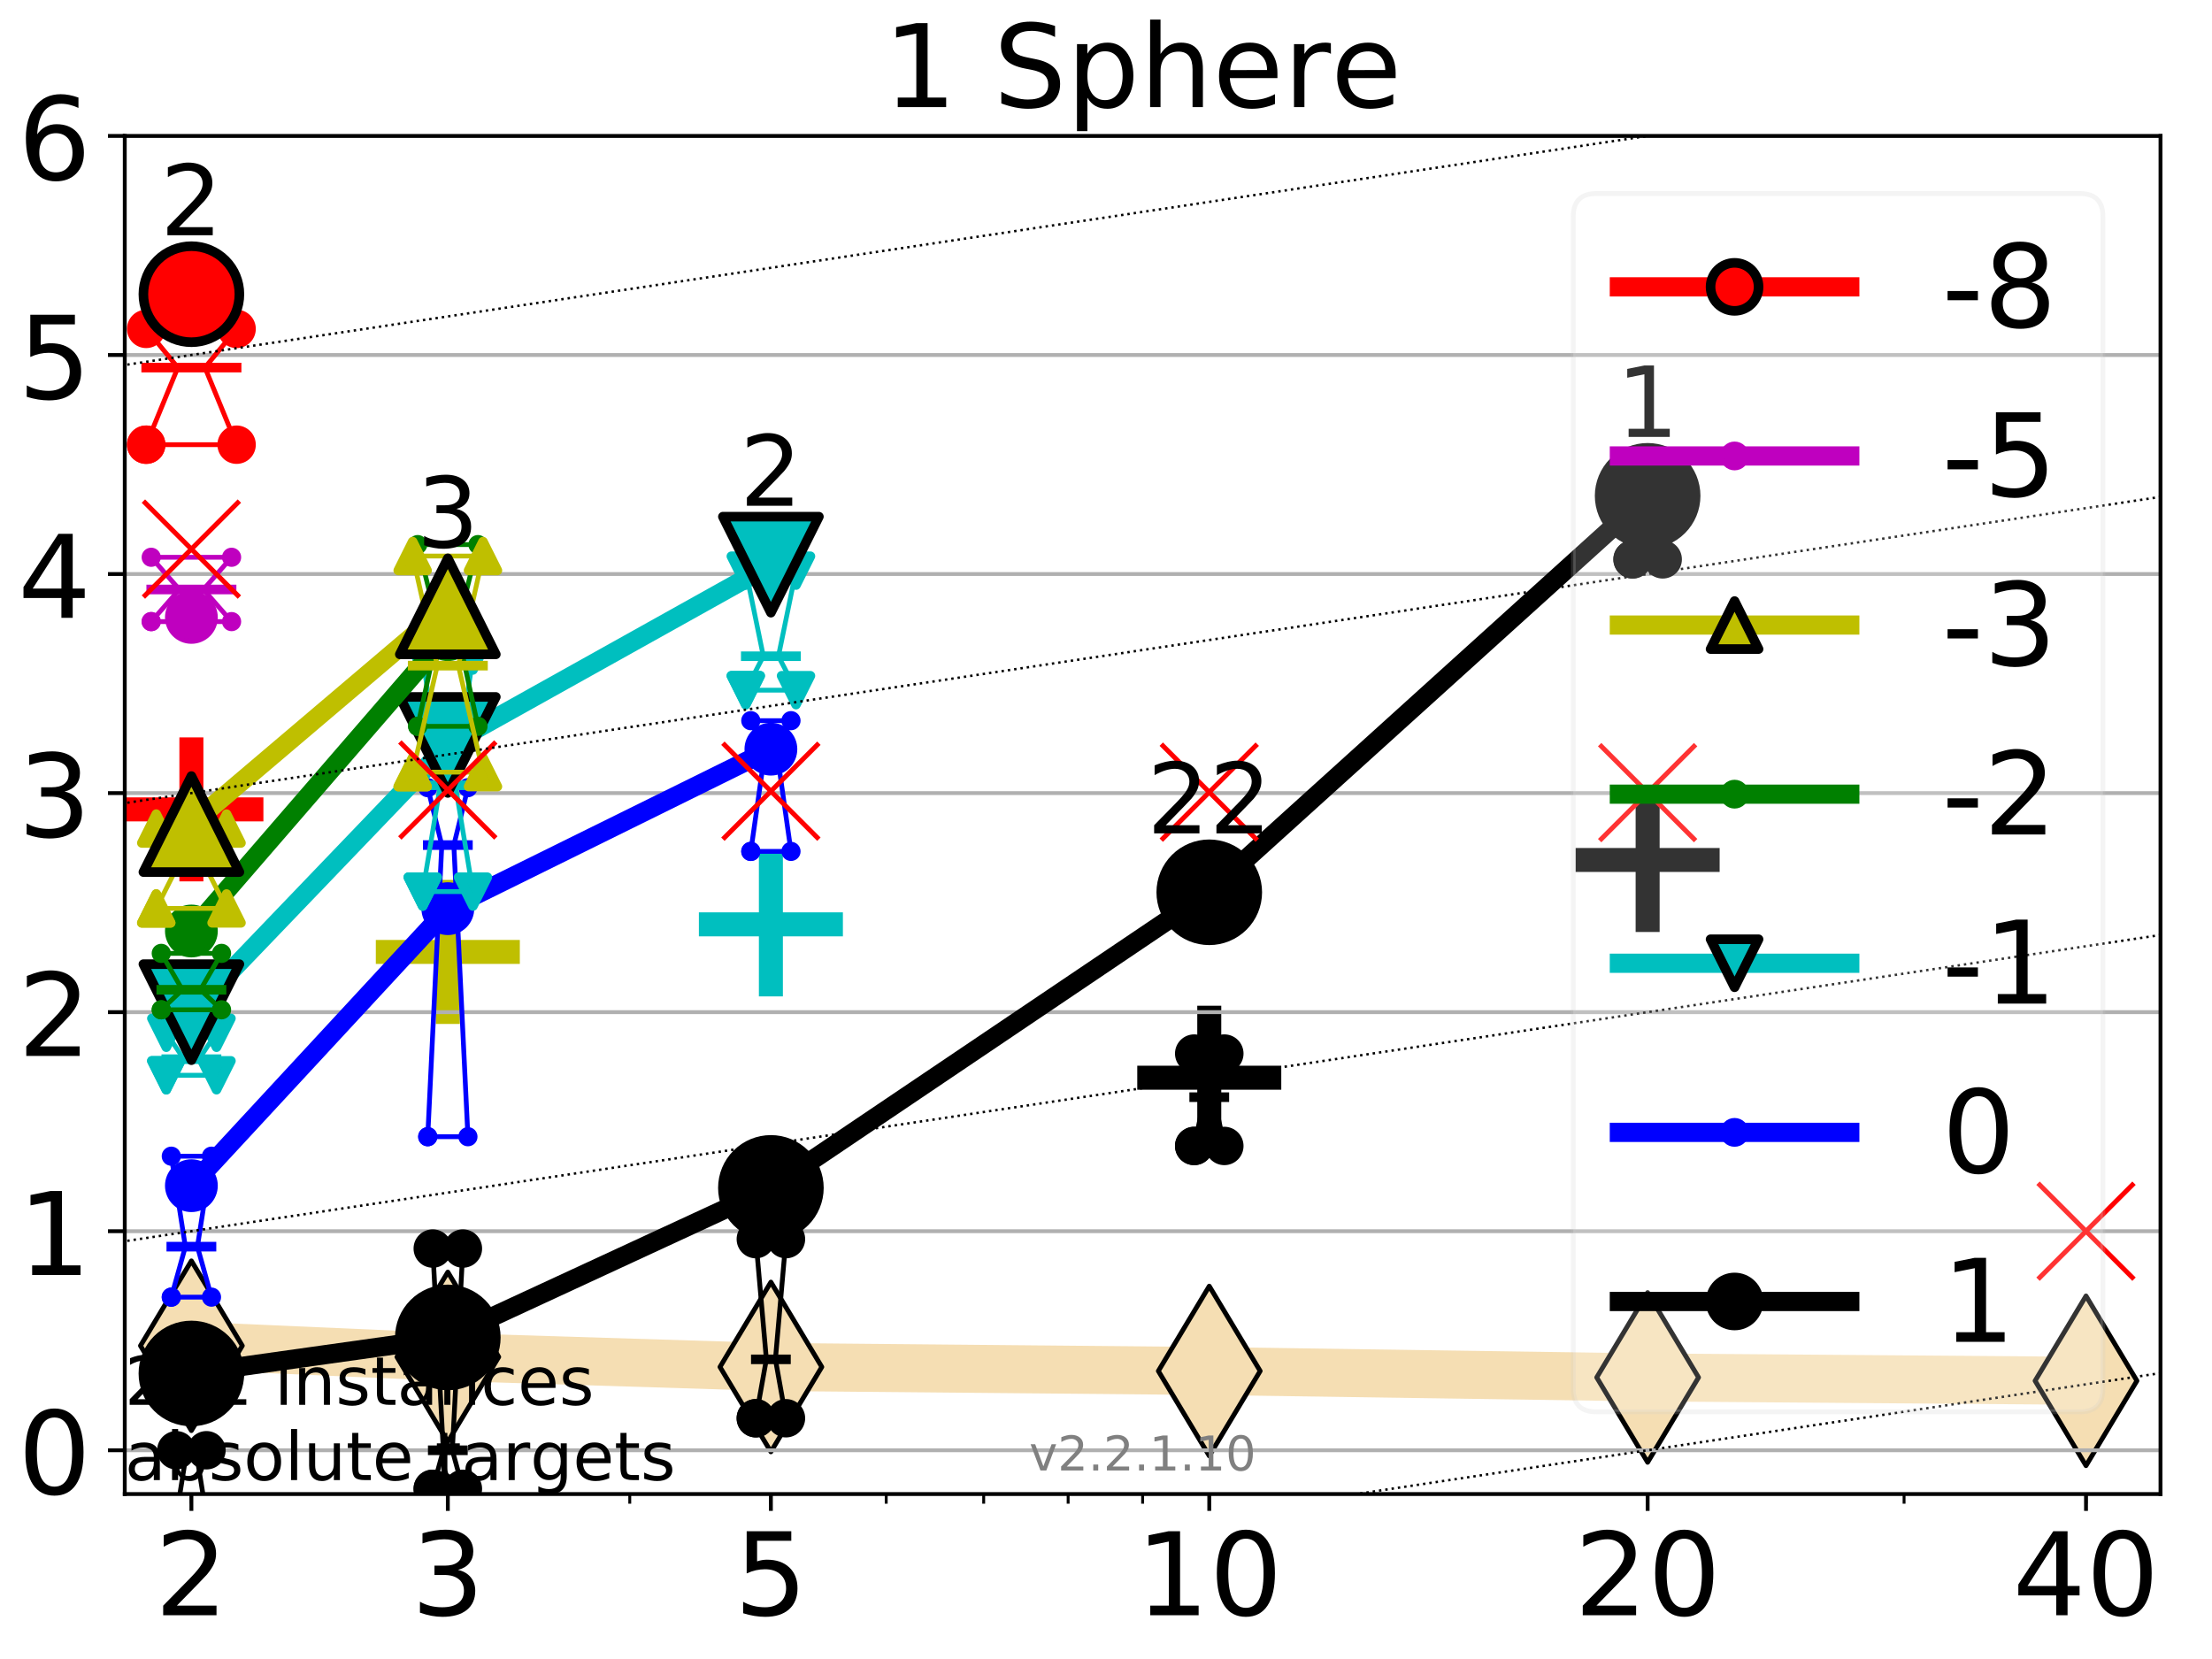 <?xml version="1.0" encoding="utf-8" standalone="no"?>
<!DOCTYPE svg PUBLIC "-//W3C//DTD SVG 1.1//EN"
  "http://www.w3.org/Graphics/SVG/1.1/DTD/svg11.dtd">
<!-- Created with matplotlib (http://matplotlib.org/) -->
<svg height="345.6pt" version="1.1" viewBox="0 0 460.8 345.6" width="460.8pt" xmlns="http://www.w3.org/2000/svg" xmlns:xlink="http://www.w3.org/1999/xlink">
 <defs>
  <style type="text/css">
*{stroke-linecap:butt;stroke-linejoin:round;}
  </style>
 </defs>
 <g id="figure_1">
  <g id="patch_1">
   <path d="M 0 345.6 
L 460.8 345.6 
L 460.8 0 
L 0 0 
z
" style="fill:#ffffff;"/>
  </g>
  <g id="axes_1">
   <g id="patch_2">
    <path d="M 25.99 311.24 
L 450.072 311.24 
L 450.072 28.32 
L 25.99 28.32 
z
" style="fill:#ffffff;"/>
   </g>
   <g id="line2d_1">
    <path clip-path="url(#pd9c63a8b2d)" d="M 39.871 280.341 
L 93.29 282.676 
L 160.591 284.764 
L 251.912 285.607 
L 343.233 286.944 
L 434.554 287.647 
" style="fill:none;stroke:#f5deb3;stroke-linecap:square;stroke-width:10;"/>
    <defs>
     <path d="M -0 17.678 
L 10.607 0 
L 0 -17.678 
L -10.607 -0 
z
" id="mc4f77477ef" style="stroke:#000000;stroke-linejoin:miter;"/>
    </defs>
    <g clip-path="url(#pd9c63a8b2d)">
     <use style="fill:#f5deb3;stroke:#000000;stroke-linejoin:miter;" x="39.871" xlink:href="#mc4f77477ef" y="280.341"/>
     <use style="fill:#f5deb3;stroke:#000000;stroke-linejoin:miter;" x="93.29" xlink:href="#mc4f77477ef" y="282.676"/>
     <use style="fill:#f5deb3;stroke:#000000;stroke-linejoin:miter;" x="160.591" xlink:href="#mc4f77477ef" y="284.764"/>
     <use style="fill:#f5deb3;stroke:#000000;stroke-linejoin:miter;" x="251.912" xlink:href="#mc4f77477ef" y="285.607"/>
     <use style="fill:#f5deb3;stroke:#000000;stroke-linejoin:miter;" x="343.233" xlink:href="#mc4f77477ef" y="286.944"/>
     <use style="fill:#f5deb3;stroke:#000000;stroke-linejoin:miter;" x="434.554" xlink:href="#mc4f77477ef" y="287.647"/>
    </g>
   </g>
   <g id="line2d_2">
    <defs>
     <path d="M -15 0 
L 15 0 
M 0 15 
L 0 -15 
" id="m738d913dd7" style="stroke:#bfbf00;stroke-width:5;"/>
    </defs>
    <g clip-path="url(#pd9c63a8b2d)">
     <use style="fill:#bfbf00;stroke:#bfbf00;stroke-width:5;" x="93.29" xlink:href="#m738d913dd7" y="198.303"/>
    </g>
   </g>
   <g id="line2d_3">
    <defs>
     <path d="M -15 0 
L 15 0 
M 0 15 
L 0 -15 
" id="m6b3c3c3705" style="stroke:#ff0000;stroke-width:5;"/>
    </defs>
    <g clip-path="url(#pd9c63a8b2d)">
     <use style="fill:#ff0000;stroke:#ff0000;stroke-width:5;" x="39.871" xlink:href="#m6b3c3c3705" y="168.613"/>
    </g>
   </g>
   <g id="line2d_4">
    <defs>
     <path d="M -15 0 
L 15 0 
M 0 15 
L 0 -15 
" id="m3ee1cda032" style="stroke:#000000;stroke-width:5;"/>
    </defs>
    <g clip-path="url(#pd9c63a8b2d)">
     <use style="stroke:#000000;stroke-width:5;" x="251.912" xlink:href="#m3ee1cda032" y="224.507"/>
    </g>
   </g>
   <g id="line2d_5">
    <g clip-path="url(#pd9c63a8b2d)">
     <use style="stroke:#000000;stroke-width:5;" x="343.233" xlink:href="#m3ee1cda032" y="179.147"/>
    </g>
   </g>
   <g id="line2d_6">
    <defs>
     <path d="M -15 0 
L 15 0 
M 0 15 
L 0 -15 
" id="mb68d113f1e" style="stroke:#00bfbf;stroke-width:5;"/>
    </defs>
    <g clip-path="url(#pd9c63a8b2d)">
     <use style="fill:#00bfbf;stroke:#00bfbf;stroke-width:5;" x="160.591" xlink:href="#mb68d113f1e" y="192.564"/>
    </g>
   </g>
   <g id="matplotlib.axis_1">
    <g id="xtick_1">
     <g id="line2d_7">
      <defs>
       <path d="M 0 0 
L 0 3.5 
" id="m10c673b56a" style="stroke:#000000;stroke-width:0.8;"/>
      </defs>
      <g>
       <use style="stroke:#000000;stroke-width:0.8;" x="39.871" xlink:href="#m10c673b56a" y="311.24"/>
      </g>
     </g>
     <g id="text_1">
      <!-- 2 -->
      <defs>
       <path d="M 19.188 8.297 
L 53.609 8.297 
L 53.609 0 
L 7.328 0 
L 7.328 8.297 
Q 12.938 14.109 22.625 23.891 
Q 32.328 33.688 34.812 36.531 
Q 39.547 41.844 41.422 45.531 
Q 43.312 49.219 43.312 52.781 
Q 43.312 58.594 39.234 62.25 
Q 35.156 65.922 28.609 65.922 
Q 23.969 65.922 18.812 64.312 
Q 13.672 62.703 7.812 59.422 
L 7.812 69.391 
Q 13.766 71.781 18.938 73 
Q 24.125 74.219 28.422 74.219 
Q 39.75 74.219 46.484 68.547 
Q 53.219 62.891 53.219 53.422 
Q 53.219 48.922 51.531 44.891 
Q 49.859 40.875 45.406 35.406 
Q 44.188 33.984 37.641 27.219 
Q 31.109 20.453 19.188 8.297 
z
" id="DejaVuSans-32"/>
      </defs>
      <g transform="translate(32.236 336.476)scale(0.24 -0.24)">
       <use xlink:href="#DejaVuSans-32"/>
      </g>
     </g>
    </g>
    <g id="xtick_2">
     <g id="line2d_8">
      <g>
       <use style="stroke:#000000;stroke-width:0.8;" x="93.29" xlink:href="#m10c673b56a" y="311.24"/>
      </g>
     </g>
     <g id="text_2">
      <!-- 3 -->
      <defs>
       <path d="M 40.578 39.312 
Q 47.656 37.797 51.625 33 
Q 55.609 28.219 55.609 21.188 
Q 55.609 10.406 48.188 4.484 
Q 40.766 -1.422 27.094 -1.422 
Q 22.516 -1.422 17.656 -0.516 
Q 12.797 0.391 7.625 2.203 
L 7.625 11.719 
Q 11.719 9.328 16.594 8.109 
Q 21.484 6.891 26.812 6.891 
Q 36.078 6.891 40.938 10.547 
Q 45.797 14.203 45.797 21.188 
Q 45.797 27.641 41.281 31.266 
Q 36.766 34.906 28.719 34.906 
L 20.219 34.906 
L 20.219 43.016 
L 29.109 43.016 
Q 36.375 43.016 40.234 45.922 
Q 44.094 48.828 44.094 54.297 
Q 44.094 59.906 40.109 62.906 
Q 36.141 65.922 28.719 65.922 
Q 24.656 65.922 20.016 65.031 
Q 15.375 64.156 9.812 62.312 
L 9.812 71.094 
Q 15.438 72.656 20.344 73.438 
Q 25.25 74.219 29.594 74.219 
Q 40.828 74.219 47.359 69.109 
Q 53.906 64.016 53.906 55.328 
Q 53.906 49.266 50.438 45.094 
Q 46.969 40.922 40.578 39.312 
z
" id="DejaVuSans-33"/>
      </defs>
      <g transform="translate(85.656 336.476)scale(0.24 -0.24)">
       <use xlink:href="#DejaVuSans-33"/>
      </g>
     </g>
    </g>
    <g id="xtick_3">
     <g id="line2d_9">
      <g>
       <use style="stroke:#000000;stroke-width:0.8;" x="160.591" xlink:href="#m10c673b56a" y="311.24"/>
      </g>
     </g>
     <g id="text_3">
      <!-- 5 -->
      <defs>
       <path d="M 10.797 72.906 
L 49.516 72.906 
L 49.516 64.594 
L 19.828 64.594 
L 19.828 46.734 
Q 21.969 47.469 24.109 47.828 
Q 26.266 48.188 28.422 48.188 
Q 40.625 48.188 47.75 41.5 
Q 54.891 34.812 54.891 23.391 
Q 54.891 11.625 47.562 5.094 
Q 40.234 -1.422 26.906 -1.422 
Q 22.312 -1.422 17.547 -0.641 
Q 12.797 0.141 7.719 1.703 
L 7.719 11.625 
Q 12.109 9.234 16.797 8.062 
Q 21.484 6.891 26.703 6.891 
Q 35.156 6.891 40.078 11.328 
Q 45.016 15.766 45.016 23.391 
Q 45.016 31 40.078 35.438 
Q 35.156 39.891 26.703 39.891 
Q 22.75 39.891 18.812 39.016 
Q 14.891 38.141 10.797 36.281 
z
" id="DejaVuSans-35"/>
      </defs>
      <g transform="translate(152.956 336.476)scale(0.24 -0.24)">
       <use xlink:href="#DejaVuSans-35"/>
      </g>
     </g>
    </g>
    <g id="xtick_4">
     <g id="line2d_10">
      <g>
       <use style="stroke:#000000;stroke-width:0.8;" x="251.912" xlink:href="#m10c673b56a" y="311.24"/>
      </g>
     </g>
     <g id="text_4">
      <!-- 10 -->
      <defs>
       <path d="M 12.406 8.297 
L 28.516 8.297 
L 28.516 63.922 
L 10.984 60.406 
L 10.984 69.391 
L 28.422 72.906 
L 38.281 72.906 
L 38.281 8.297 
L 54.391 8.297 
L 54.391 0 
L 12.406 0 
z
" id="DejaVuSans-31"/>
       <path d="M 31.781 66.406 
Q 24.172 66.406 20.328 58.906 
Q 16.5 51.422 16.5 36.375 
Q 16.5 21.391 20.328 13.891 
Q 24.172 6.391 31.781 6.391 
Q 39.453 6.391 43.281 13.891 
Q 47.125 21.391 47.125 36.375 
Q 47.125 51.422 43.281 58.906 
Q 39.453 66.406 31.781 66.406 
z
M 31.781 74.219 
Q 44.047 74.219 50.516 64.516 
Q 56.984 54.828 56.984 36.375 
Q 56.984 17.969 50.516 8.266 
Q 44.047 -1.422 31.781 -1.422 
Q 19.531 -1.422 13.062 8.266 
Q 6.594 17.969 6.594 36.375 
Q 6.594 54.828 13.062 64.516 
Q 19.531 74.219 31.781 74.219 
z
" id="DejaVuSans-30"/>
      </defs>
      <g transform="translate(236.642 336.476)scale(0.24 -0.24)">
       <use xlink:href="#DejaVuSans-31"/>
       <use x="63.623" xlink:href="#DejaVuSans-30"/>
      </g>
     </g>
    </g>
    <g id="xtick_5">
     <g id="line2d_11">
      <g>
       <use style="stroke:#000000;stroke-width:0.8;" x="343.233" xlink:href="#m10c673b56a" y="311.24"/>
      </g>
     </g>
     <g id="text_5">
      <!-- 20 -->
      <g transform="translate(327.963 336.476)scale(0.24 -0.24)">
       <use xlink:href="#DejaVuSans-32"/>
       <use x="63.623" xlink:href="#DejaVuSans-30"/>
      </g>
     </g>
    </g>
    <g id="xtick_6">
     <g id="line2d_12">
      <g>
       <use style="stroke:#000000;stroke-width:0.8;" x="434.554" xlink:href="#m10c673b56a" y="311.24"/>
      </g>
     </g>
     <g id="text_6">
      <!-- 40 -->
      <defs>
       <path d="M 37.797 64.312 
L 12.891 25.391 
L 37.797 25.391 
z
M 35.203 72.906 
L 47.609 72.906 
L 47.609 25.391 
L 58.016 25.391 
L 58.016 17.188 
L 47.609 17.188 
L 47.609 0 
L 37.797 0 
L 37.797 17.188 
L 4.891 17.188 
L 4.891 26.703 
z
" id="DejaVuSans-34"/>
      </defs>
      <g transform="translate(419.284 336.476)scale(0.24 -0.24)">
       <use xlink:href="#DejaVuSans-34"/>
       <use x="63.623" xlink:href="#DejaVuSans-30"/>
      </g>
     </g>
    </g>
    <g id="xtick_7">
     <g id="line2d_13">
      <defs>
       <path d="M 0 0 
L 0 2 
" id="m0f1584326a" style="stroke:#000000;stroke-width:0.6;"/>
      </defs>
      <g>
       <use style="stroke:#000000;stroke-width:0.6;" x="39.871" xlink:href="#m0f1584326a" y="311.24"/>
      </g>
     </g>
    </g>
    <g id="xtick_8">
     <g id="line2d_14">
      <g>
       <use style="stroke:#000000;stroke-width:0.6;" x="93.29" xlink:href="#m0f1584326a" y="311.24"/>
      </g>
     </g>
    </g>
    <g id="xtick_9">
     <g id="line2d_15">
      <g>
       <use style="stroke:#000000;stroke-width:0.6;" x="131.192" xlink:href="#m0f1584326a" y="311.24"/>
      </g>
     </g>
    </g>
    <g id="xtick_10">
     <g id="line2d_16">
      <g>
       <use style="stroke:#000000;stroke-width:0.6;" x="160.591" xlink:href="#m0f1584326a" y="311.24"/>
      </g>
     </g>
    </g>
    <g id="xtick_11">
     <g id="line2d_17">
      <g>
       <use style="stroke:#000000;stroke-width:0.6;" x="184.612" xlink:href="#m0f1584326a" y="311.24"/>
      </g>
     </g>
    </g>
    <g id="xtick_12">
     <g id="line2d_18">
      <g>
       <use style="stroke:#000000;stroke-width:0.6;" x="204.921" xlink:href="#m0f1584326a" y="311.24"/>
      </g>
     </g>
    </g>
    <g id="xtick_13">
     <g id="line2d_19">
      <g>
       <use style="stroke:#000000;stroke-width:0.6;" x="222.513" xlink:href="#m0f1584326a" y="311.24"/>
      </g>
     </g>
    </g>
    <g id="xtick_14">
     <g id="line2d_20">
      <g>
       <use style="stroke:#000000;stroke-width:0.6;" x="238.031" xlink:href="#m0f1584326a" y="311.24"/>
      </g>
     </g>
    </g>
    <g id="xtick_15">
     <g id="line2d_21">
      <g>
       <use style="stroke:#000000;stroke-width:0.6;" x="343.233" xlink:href="#m0f1584326a" y="311.24"/>
      </g>
     </g>
    </g>
    <g id="xtick_16">
     <g id="line2d_22">
      <g>
       <use style="stroke:#000000;stroke-width:0.6;" x="396.653" xlink:href="#m0f1584326a" y="311.24"/>
      </g>
     </g>
    </g>
    <g id="xtick_17">
     <g id="line2d_23">
      <g>
       <use style="stroke:#000000;stroke-width:0.6;" x="434.554" xlink:href="#m0f1584326a" y="311.24"/>
      </g>
     </g>
    </g>
   </g>
   <g id="matplotlib.axis_2">
    <g id="ytick_1">
     <g id="line2d_24">
      <path clip-path="url(#pd9c63a8b2d)" d="M 25.99 302.114 
L 450.072 302.114 
" style="fill:none;stroke:#b0b0b0;stroke-linecap:square;stroke-width:0.8;"/>
     </g>
     <g id="line2d_25">
      <defs>
       <path d="M 0 0 
L -3.5 0 
" id="md55029cecf" style="stroke:#000000;stroke-width:0.8;"/>
      </defs>
      <g>
       <use style="stroke:#000000;stroke-width:0.8;" x="25.99" xlink:href="#md55029cecf" y="302.114"/>
      </g>
     </g>
     <g id="text_7">
      <!-- 0 -->
      <g transform="translate(3.72 311.232)scale(0.24 -0.24)">
       <use xlink:href="#DejaVuSans-30"/>
      </g>
     </g>
    </g>
    <g id="ytick_2">
     <g id="line2d_26">
      <path clip-path="url(#pd9c63a8b2d)" d="M 25.99 256.481 
L 450.072 256.481 
" style="fill:none;stroke:#b0b0b0;stroke-linecap:square;stroke-width:0.8;"/>
     </g>
     <g id="line2d_27">
      <g>
       <use style="stroke:#000000;stroke-width:0.8;" x="25.99" xlink:href="#md55029cecf" y="256.481"/>
      </g>
     </g>
     <g id="text_8">
      <!-- 1 -->
      <g transform="translate(3.72 265.599)scale(0.24 -0.24)">
       <use xlink:href="#DejaVuSans-31"/>
      </g>
     </g>
    </g>
    <g id="ytick_3">
     <g id="line2d_28">
      <path clip-path="url(#pd9c63a8b2d)" d="M 25.99 210.849 
L 450.072 210.849 
" style="fill:none;stroke:#b0b0b0;stroke-linecap:square;stroke-width:0.8;"/>
     </g>
     <g id="line2d_29">
      <g>
       <use style="stroke:#000000;stroke-width:0.8;" x="25.99" xlink:href="#md55029cecf" y="210.849"/>
      </g>
     </g>
     <g id="text_9">
      <!-- 2 -->
      <g transform="translate(3.72 219.967)scale(0.24 -0.24)">
       <use xlink:href="#DejaVuSans-32"/>
      </g>
     </g>
    </g>
    <g id="ytick_4">
     <g id="line2d_30">
      <path clip-path="url(#pd9c63a8b2d)" d="M 25.99 165.217 
L 450.072 165.217 
" style="fill:none;stroke:#b0b0b0;stroke-linecap:square;stroke-width:0.8;"/>
     </g>
     <g id="line2d_31">
      <g>
       <use style="stroke:#000000;stroke-width:0.8;" x="25.99" xlink:href="#md55029cecf" y="165.217"/>
      </g>
     </g>
     <g id="text_10">
      <!-- 3 -->
      <g transform="translate(3.72 174.335)scale(0.24 -0.24)">
       <use xlink:href="#DejaVuSans-33"/>
      </g>
     </g>
    </g>
    <g id="ytick_5">
     <g id="line2d_32">
      <path clip-path="url(#pd9c63a8b2d)" d="M 25.99 119.585 
L 450.072 119.585 
" style="fill:none;stroke:#b0b0b0;stroke-linecap:square;stroke-width:0.8;"/>
     </g>
     <g id="line2d_33">
      <g>
       <use style="stroke:#000000;stroke-width:0.8;" x="25.99" xlink:href="#md55029cecf" y="119.585"/>
      </g>
     </g>
     <g id="text_11">
      <!-- 4 -->
      <g transform="translate(3.72 128.703)scale(0.24 -0.24)">
       <use xlink:href="#DejaVuSans-34"/>
      </g>
     </g>
    </g>
    <g id="ytick_6">
     <g id="line2d_34">
      <path clip-path="url(#pd9c63a8b2d)" d="M 25.99 73.952 
L 450.072 73.952 
" style="fill:none;stroke:#b0b0b0;stroke-linecap:square;stroke-width:0.8;"/>
     </g>
     <g id="line2d_35">
      <g>
       <use style="stroke:#000000;stroke-width:0.8;" x="25.99" xlink:href="#md55029cecf" y="73.952"/>
      </g>
     </g>
     <g id="text_12">
      <!-- 5 -->
      <g transform="translate(3.72 83.07)scale(0.24 -0.24)">
       <use xlink:href="#DejaVuSans-35"/>
      </g>
     </g>
    </g>
    <g id="ytick_7">
     <g id="line2d_36">
      <path clip-path="url(#pd9c63a8b2d)" d="M 25.99 28.32 
L 450.072 28.32 
" style="fill:none;stroke:#b0b0b0;stroke-linecap:square;stroke-width:0.8;"/>
     </g>
     <g id="line2d_37">
      <g>
       <use style="stroke:#000000;stroke-width:0.8;" x="25.99" xlink:href="#md55029cecf" y="28.32"/>
      </g>
     </g>
     <g id="text_13">
      <!-- 6 -->
      <defs>
       <path d="M 33.016 40.375 
Q 26.375 40.375 22.484 35.828 
Q 18.609 31.297 18.609 23.391 
Q 18.609 15.531 22.484 10.953 
Q 26.375 6.391 33.016 6.391 
Q 39.656 6.391 43.531 10.953 
Q 47.406 15.531 47.406 23.391 
Q 47.406 31.297 43.531 35.828 
Q 39.656 40.375 33.016 40.375 
z
M 52.594 71.297 
L 52.594 62.312 
Q 48.875 64.062 45.094 64.984 
Q 41.312 65.922 37.594 65.922 
Q 27.828 65.922 22.672 59.328 
Q 17.531 52.734 16.797 39.406 
Q 19.672 43.656 24.016 45.922 
Q 28.375 48.188 33.594 48.188 
Q 44.578 48.188 50.953 41.516 
Q 57.328 34.859 57.328 23.391 
Q 57.328 12.156 50.688 5.359 
Q 44.047 -1.422 33.016 -1.422 
Q 20.359 -1.422 13.672 8.266 
Q 6.984 17.969 6.984 36.375 
Q 6.984 53.656 15.188 63.938 
Q 23.391 74.219 37.203 74.219 
Q 40.922 74.219 44.703 73.484 
Q 48.484 72.75 52.594 71.297 
z
" id="DejaVuSans-36"/>
      </defs>
      <g transform="translate(3.72 37.438)scale(0.24 -0.24)">
       <use xlink:href="#DejaVuSans-36"/>
      </g>
     </g>
    </g>
   </g>
   <g id="line2d_38">
    <path clip-path="url(#pd9c63a8b2d)" d="M 36.732 315.85 
L 38.929 302.114 
L 36.732 302.114 
L 43.01 302.114 
L 40.813 302.114 
L 43.01 315.85 
L 36.732 315.85 
" style="fill:none;stroke:#000000;stroke-linecap:square;"/>
   </g>
   <g id="line2d_39">
    <path clip-path="url(#pd9c63a8b2d)" d="M 36.732 315.85 
L 43.01 315.85 
L 43.01 302.114 
L 36.732 302.114 
L 36.732 315.85 
" style="fill:none;"/>
    <defs>
     <path d="M 0 3 
C 0.796 3 1.559 2.684 2.121 2.121 
C 2.684 1.559 3 0.796 3 0 
C 3 -0.796 2.684 -1.559 2.121 -2.121 
C 1.559 -2.684 0.796 -3 0 -3 
C -0.796 -3 -1.559 -2.684 -2.121 -2.121 
C -2.684 -1.559 -3 -0.796 -3 0 
C -3 0.796 -2.684 1.559 -2.121 2.121 
C -1.559 2.684 -0.796 3 0 3 
z
" id="m3a11e5504b" style="stroke:#000000;stroke-width:2;"/>
    </defs>
    <g clip-path="url(#pd9c63a8b2d)">
     <use style="stroke:#000000;stroke-width:2;" x="36.732" xlink:href="#m3a11e5504b" y="315.85"/>
     <use style="stroke:#000000;stroke-width:2;" x="43.01" xlink:href="#m3a11e5504b" y="315.85"/>
     <use style="stroke:#000000;stroke-width:2;" x="43.01" xlink:href="#m3a11e5504b" y="302.114"/>
     <use style="stroke:#000000;stroke-width:2;" x="36.732" xlink:href="#m3a11e5504b" y="302.114"/>
     <use style="stroke:#000000;stroke-width:2;" x="36.732" xlink:href="#m3a11e5504b" y="315.85"/>
    </g>
   </g>
   <g id="line2d_40">
    <path clip-path="url(#pd9c63a8b2d)" d="M 36.732 302.114 
L 43.01 302.114 
" style="fill:none;stroke:#000000;stroke-linecap:square;stroke-width:2;"/>
   </g>
   <g id="line2d_41">
    <path clip-path="url(#pd9c63a8b2d)" d="M 90.151 310.149 
L 92.349 302.114 
L 90.151 260.095 
L 96.43 260.095 
L 94.232 302.114 
L 96.43 310.149 
L 90.151 310.149 
" style="fill:none;stroke:#000000;stroke-linecap:square;"/>
   </g>
   <g id="line2d_42">
    <path clip-path="url(#pd9c63a8b2d)" d="M 90.151 310.149 
L 96.43 310.149 
L 96.43 260.095 
L 90.151 260.095 
L 90.151 310.149 
" style="fill:none;"/>
    <g clip-path="url(#pd9c63a8b2d)">
     <use style="stroke:#000000;stroke-width:2;" x="90.151" xlink:href="#m3a11e5504b" y="310.149"/>
     <use style="stroke:#000000;stroke-width:2;" x="96.43" xlink:href="#m3a11e5504b" y="310.149"/>
     <use style="stroke:#000000;stroke-width:2;" x="96.43" xlink:href="#m3a11e5504b" y="260.095"/>
     <use style="stroke:#000000;stroke-width:2;" x="90.151" xlink:href="#m3a11e5504b" y="260.095"/>
     <use style="stroke:#000000;stroke-width:2;" x="90.151" xlink:href="#m3a11e5504b" y="310.149"/>
    </g>
   </g>
   <g id="line2d_43">
    <path clip-path="url(#pd9c63a8b2d)" d="M 90.151 302.114 
L 96.43 302.114 
" style="fill:none;stroke:#000000;stroke-linecap:square;stroke-width:2;"/>
   </g>
   <g id="line2d_44">
    <path clip-path="url(#pd9c63a8b2d)" d="M 157.452 295.445 
L 159.649 283.177 
L 157.452 258.134 
L 163.73 258.134 
L 161.533 283.177 
L 163.73 295.445 
L 157.452 295.445 
" style="fill:none;stroke:#000000;stroke-linecap:square;"/>
   </g>
   <g id="line2d_45">
    <path clip-path="url(#pd9c63a8b2d)" d="M 157.452 295.445 
L 163.73 295.445 
L 163.73 258.134 
L 157.452 258.134 
L 157.452 295.445 
" style="fill:none;"/>
    <g clip-path="url(#pd9c63a8b2d)">
     <use style="stroke:#000000;stroke-width:2;" x="157.452" xlink:href="#m3a11e5504b" y="295.445"/>
     <use style="stroke:#000000;stroke-width:2;" x="163.73" xlink:href="#m3a11e5504b" y="295.445"/>
     <use style="stroke:#000000;stroke-width:2;" x="163.73" xlink:href="#m3a11e5504b" y="258.134"/>
     <use style="stroke:#000000;stroke-width:2;" x="157.452" xlink:href="#m3a11e5504b" y="258.134"/>
     <use style="stroke:#000000;stroke-width:2;" x="157.452" xlink:href="#m3a11e5504b" y="295.445"/>
    </g>
   </g>
   <g id="line2d_46">
    <path clip-path="url(#pd9c63a8b2d)" d="M 157.452 283.177 
L 163.73 283.177 
" style="fill:none;stroke:#000000;stroke-linecap:square;stroke-width:2;"/>
   </g>
   <g id="line2d_47">
    <path clip-path="url(#pd9c63a8b2d)" d="M 248.773 238.723 
L 250.97 228.567 
L 248.773 219.478 
L 255.051 219.478 
L 252.854 228.567 
L 255.051 238.723 
L 248.773 238.723 
" style="fill:none;stroke:#000000;stroke-linecap:square;"/>
   </g>
   <g id="line2d_48">
    <path clip-path="url(#pd9c63a8b2d)" d="M 248.773 238.723 
L 255.051 238.723 
L 255.051 219.478 
L 248.773 219.478 
L 248.773 238.723 
" style="fill:none;"/>
    <g clip-path="url(#pd9c63a8b2d)">
     <use style="stroke:#000000;stroke-width:2;" x="248.773" xlink:href="#m3a11e5504b" y="238.723"/>
     <use style="stroke:#000000;stroke-width:2;" x="255.051" xlink:href="#m3a11e5504b" y="238.723"/>
     <use style="stroke:#000000;stroke-width:2;" x="255.051" xlink:href="#m3a11e5504b" y="219.478"/>
     <use style="stroke:#000000;stroke-width:2;" x="248.773" xlink:href="#m3a11e5504b" y="219.478"/>
     <use style="stroke:#000000;stroke-width:2;" x="248.773" xlink:href="#m3a11e5504b" y="238.723"/>
    </g>
   </g>
   <g id="line2d_49">
    <path clip-path="url(#pd9c63a8b2d)" d="M 248.773 228.567 
L 255.051 228.567 
" style="fill:none;stroke:#000000;stroke-linecap:square;stroke-width:2;"/>
   </g>
   <g id="line2d_50">
    <path clip-path="url(#pd9c63a8b2d)" d="M 340.094 116.524 
L 342.291 105.403 
L 340.094 97.236 
L 346.372 97.236 
L 344.175 105.403 
L 346.372 116.524 
L 340.094 116.524 
" style="fill:none;stroke:#000000;stroke-linecap:square;"/>
   </g>
   <g id="line2d_51">
    <path clip-path="url(#pd9c63a8b2d)" d="M 340.094 116.524 
L 346.372 116.524 
L 346.372 97.236 
L 340.094 97.236 
L 340.094 116.524 
" style="fill:none;"/>
    <g clip-path="url(#pd9c63a8b2d)">
     <use style="stroke:#000000;stroke-width:2;" x="340.094" xlink:href="#m3a11e5504b" y="116.524"/>
     <use style="stroke:#000000;stroke-width:2;" x="346.372" xlink:href="#m3a11e5504b" y="116.524"/>
     <use style="stroke:#000000;stroke-width:2;" x="346.372" xlink:href="#m3a11e5504b" y="97.236"/>
     <use style="stroke:#000000;stroke-width:2;" x="340.094" xlink:href="#m3a11e5504b" y="97.236"/>
     <use style="stroke:#000000;stroke-width:2;" x="340.094" xlink:href="#m3a11e5504b" y="116.524"/>
    </g>
   </g>
   <g id="line2d_52">
    <path clip-path="url(#pd9c63a8b2d)" d="M 340.094 105.403 
L 346.372 105.403 
" style="fill:none;stroke:#000000;stroke-linecap:square;stroke-width:2;"/>
   </g>
   <g id="line2d_53">
    <path clip-path="url(#pd9c63a8b2d)" d="M 39.871 286.12 
L 93.29 278.609 
" style="fill:none;stroke:#000000;stroke-linecap:square;stroke-width:4;"/>
   </g>
   <g id="line2d_54">
    <path clip-path="url(#pd9c63a8b2d)" d="M 93.29 278.609 
L 160.591 247.461 
" style="fill:none;stroke:#000000;stroke-linecap:square;stroke-width:4;"/>
   </g>
   <g id="line2d_55">
    <path clip-path="url(#pd9c63a8b2d)" d="M 160.591 247.461 
L 251.912 185.879 
" style="fill:none;stroke:#000000;stroke-linecap:square;stroke-width:4;"/>
   </g>
   <g id="line2d_56">
    <path clip-path="url(#pd9c63a8b2d)" d="M 251.912 185.879 
L 343.233 103.29 
" style="fill:none;stroke:#000000;stroke-linecap:square;stroke-width:4;"/>
   </g>
   <g id="line2d_57">
    <path clip-path="url(#pd9c63a8b2d)" d="M 39.871 286.12 
L 93.29 278.609 
L 160.591 247.461 
L 251.912 185.879 
L 343.233 103.29 
" style="fill:none;"/>
    <defs>
     <path d="M 0 10 
C 2.652 10 5.196 8.946 7.071 7.071 
C 8.946 5.196 10 2.652 10 0 
C 10 -2.652 8.946 -5.196 7.071 -7.071 
C 5.196 -8.946 2.652 -10 0 -10 
C -2.652 -10 -5.196 -8.946 -7.071 -7.071 
C -8.946 -5.196 -10 -2.652 -10 0 
C -10 2.652 -8.946 5.196 -7.071 7.071 
C -5.196 8.946 -2.652 10 0 10 
z
" id="m230f551eb2" style="stroke:#000000;stroke-width:2;"/>
    </defs>
    <g clip-path="url(#pd9c63a8b2d)">
     <use style="stroke:#000000;stroke-width:2;" x="39.871" xlink:href="#m230f551eb2" y="286.12"/>
     <use style="stroke:#000000;stroke-width:2;" x="93.29" xlink:href="#m230f551eb2" y="278.609"/>
     <use style="stroke:#000000;stroke-width:2;" x="160.591" xlink:href="#m230f551eb2" y="247.461"/>
     <use style="stroke:#000000;stroke-width:2;" x="251.912" xlink:href="#m230f551eb2" y="185.879"/>
     <use style="stroke:#000000;stroke-width:2;" x="343.233" xlink:href="#m230f551eb2" y="103.29"/>
    </g>
   </g>
   <g id="line2d_58">
    <path clip-path="url(#pd9c63a8b2d)" d="M 35.685 270.218 
L 38.615 259.702 
L 35.685 240.856 
L 44.057 240.856 
L 41.127 259.702 
L 44.057 270.218 
L 35.685 270.218 
" style="fill:none;stroke:#0000ff;stroke-linecap:square;"/>
   </g>
   <g id="line2d_59">
    <path clip-path="url(#pd9c63a8b2d)" d="M 35.685 270.218 
L 44.057 270.218 
L 44.057 240.856 
L 35.685 240.856 
L 35.685 270.218 
" style="fill:none;"/>
    <defs>
     <path d="M 0 1.5 
C 0.398 1.5 0.779 1.342 1.061 1.061 
C 1.342 0.779 1.5 0.398 1.5 0 
C 1.5 -0.398 1.342 -0.779 1.061 -1.061 
C 0.779 -1.342 0.398 -1.5 0 -1.5 
C -0.398 -1.5 -0.779 -1.342 -1.061 -1.061 
C -1.342 -0.779 -1.5 -0.398 -1.5 0 
C -1.5 0.398 -1.342 0.779 -1.061 1.061 
C -0.779 1.342 -0.398 1.5 0 1.5 
z
" id="mcaaf7e5ccc" style="stroke:#0000ff;"/>
    </defs>
    <g clip-path="url(#pd9c63a8b2d)">
     <use style="fill:#0000ff;stroke:#0000ff;" x="35.685" xlink:href="#mcaaf7e5ccc" y="270.218"/>
     <use style="fill:#0000ff;stroke:#0000ff;" x="44.057" xlink:href="#mcaaf7e5ccc" y="270.218"/>
     <use style="fill:#0000ff;stroke:#0000ff;" x="44.057" xlink:href="#mcaaf7e5ccc" y="240.856"/>
     <use style="fill:#0000ff;stroke:#0000ff;" x="35.685" xlink:href="#mcaaf7e5ccc" y="240.856"/>
     <use style="fill:#0000ff;stroke:#0000ff;" x="35.685" xlink:href="#mcaaf7e5ccc" y="270.218"/>
    </g>
   </g>
   <g id="line2d_60">
    <path clip-path="url(#pd9c63a8b2d)" d="M 35.685 259.702 
L 44.057 259.702 
" style="fill:none;stroke:#0000ff;stroke-linecap:square;stroke-width:2;"/>
   </g>
   <g id="line2d_61">
    <path clip-path="url(#pd9c63a8b2d)" d="M 89.105 236.797 
L 92.035 176.041 
L 89.105 164.087 
L 97.476 164.087 
L 94.546 176.041 
L 97.476 236.797 
L 89.105 236.797 
" style="fill:none;stroke:#0000ff;stroke-linecap:square;"/>
   </g>
   <g id="line2d_62">
    <path clip-path="url(#pd9c63a8b2d)" d="M 89.105 236.797 
L 97.476 236.797 
L 97.476 164.087 
L 89.105 164.087 
L 89.105 236.797 
" style="fill:none;"/>
    <g clip-path="url(#pd9c63a8b2d)">
     <use style="fill:#0000ff;stroke:#0000ff;" x="89.105" xlink:href="#mcaaf7e5ccc" y="236.797"/>
     <use style="fill:#0000ff;stroke:#0000ff;" x="97.476" xlink:href="#mcaaf7e5ccc" y="236.797"/>
     <use style="fill:#0000ff;stroke:#0000ff;" x="97.476" xlink:href="#mcaaf7e5ccc" y="164.087"/>
     <use style="fill:#0000ff;stroke:#0000ff;" x="89.105" xlink:href="#mcaaf7e5ccc" y="164.087"/>
     <use style="fill:#0000ff;stroke:#0000ff;" x="89.105" xlink:href="#mcaaf7e5ccc" y="236.797"/>
    </g>
   </g>
   <g id="line2d_63">
    <path clip-path="url(#pd9c63a8b2d)" d="M 89.105 176.041 
L 97.476 176.041 
" style="fill:none;stroke:#0000ff;stroke-linecap:square;stroke-width:2;"/>
   </g>
   <g id="line2d_64">
    <path clip-path="url(#pd9c63a8b2d)" d="M 156.405 177.362 
L 159.335 156.702 
L 156.405 150.128 
L 164.777 150.128 
L 161.847 156.702 
L 164.777 177.362 
L 156.405 177.362 
" style="fill:none;stroke:#0000ff;stroke-linecap:square;"/>
   </g>
   <g id="line2d_65">
    <path clip-path="url(#pd9c63a8b2d)" d="M 156.405 177.362 
L 164.777 177.362 
L 164.777 150.128 
L 156.405 150.128 
L 156.405 177.362 
" style="fill:none;"/>
    <g clip-path="url(#pd9c63a8b2d)">
     <use style="fill:#0000ff;stroke:#0000ff;" x="156.405" xlink:href="#mcaaf7e5ccc" y="177.362"/>
     <use style="fill:#0000ff;stroke:#0000ff;" x="164.777" xlink:href="#mcaaf7e5ccc" y="177.362"/>
     <use style="fill:#0000ff;stroke:#0000ff;" x="164.777" xlink:href="#mcaaf7e5ccc" y="150.128"/>
     <use style="fill:#0000ff;stroke:#0000ff;" x="156.405" xlink:href="#mcaaf7e5ccc" y="150.128"/>
     <use style="fill:#0000ff;stroke:#0000ff;" x="156.405" xlink:href="#mcaaf7e5ccc" y="177.362"/>
    </g>
   </g>
   <g id="line2d_66">
    <path clip-path="url(#pd9c63a8b2d)" d="M 156.405 156.702 
L 164.777 156.702 
" style="fill:none;stroke:#0000ff;stroke-linecap:square;stroke-width:2;"/>
   </g>
   <g id="line2d_67">
    <path clip-path="url(#pd9c63a8b2d)" d="M 39.871 246.999 
L 93.29 189.292 
" style="fill:none;stroke:#0000ff;stroke-linecap:square;stroke-width:4;"/>
   </g>
   <g id="line2d_68">
    <path clip-path="url(#pd9c63a8b2d)" d="M 93.29 189.292 
L 160.591 156.065 
" style="fill:none;stroke:#0000ff;stroke-linecap:square;stroke-width:4;"/>
   </g>
   <g id="line2d_69">
    <path clip-path="url(#pd9c63a8b2d)" d="M 39.871 246.999 
L 93.29 189.292 
L 160.591 156.065 
" style="fill:none;"/>
    <defs>
     <path d="M 0 5 
C 1.326 5 2.598 4.473 3.536 3.536 
C 4.473 2.598 5 1.326 5 0 
C 5 -1.326 4.473 -2.598 3.536 -3.536 
C 2.598 -4.473 1.326 -5 0 -5 
C -1.326 -5 -2.598 -4.473 -3.536 -3.536 
C -4.473 -2.598 -5 -1.326 -5 0 
C -5 1.326 -4.473 2.598 -3.536 3.536 
C -2.598 4.473 -1.326 5 0 5 
z
" id="m780d69d2a1" style="stroke:#0000ff;"/>
    </defs>
    <g clip-path="url(#pd9c63a8b2d)">
     <use style="fill:#0000ff;stroke:#0000ff;" x="39.871" xlink:href="#m780d69d2a1" y="246.999"/>
     <use style="fill:#0000ff;stroke:#0000ff;" x="93.29" xlink:href="#m780d69d2a1" y="189.292"/>
     <use style="fill:#0000ff;stroke:#0000ff;" x="160.591" xlink:href="#m780d69d2a1" y="156.065"/>
    </g>
   </g>
   <g id="line2d_70">
    <path clip-path="url(#pd9c63a8b2d)" d="M 34.639 224 
L 38.301 220.645 
L 34.639 215.148 
L 45.103 215.148 
L 41.441 220.645 
L 45.103 224 
L 34.639 224 
" style="fill:none;stroke:#00bfbf;stroke-linecap:square;"/>
   </g>
   <g id="line2d_71">
    <path clip-path="url(#pd9c63a8b2d)" d="M 34.639 224 
L 45.103 224 
L 45.103 215.148 
L 34.639 215.148 
L 34.639 224 
" style="fill:none;"/>
    <defs>
     <path d="M -0 3 
L 3 -3 
L -3 -3 
z
" id="m553b601d29" style="stroke:#00bfbf;stroke-linejoin:miter;stroke-width:2;"/>
    </defs>
    <g clip-path="url(#pd9c63a8b2d)">
     <use style="fill:#00bfbf;stroke:#00bfbf;stroke-linejoin:miter;stroke-width:2;" x="34.639" xlink:href="#m553b601d29" y="224"/>
     <use style="fill:#00bfbf;stroke:#00bfbf;stroke-linejoin:miter;stroke-width:2;" x="45.103" xlink:href="#m553b601d29" y="224"/>
     <use style="fill:#00bfbf;stroke:#00bfbf;stroke-linejoin:miter;stroke-width:2;" x="45.103" xlink:href="#m553b601d29" y="215.148"/>
     <use style="fill:#00bfbf;stroke:#00bfbf;stroke-linejoin:miter;stroke-width:2;" x="34.639" xlink:href="#m553b601d29" y="215.148"/>
     <use style="fill:#00bfbf;stroke:#00bfbf;stroke-linejoin:miter;stroke-width:2;" x="34.639" xlink:href="#m553b601d29" y="224"/>
    </g>
   </g>
   <g id="line2d_72">
    <path clip-path="url(#pd9c63a8b2d)" d="M 34.639 220.645 
L 45.103 220.645 
" style="fill:none;stroke:#00bfbf;stroke-linecap:square;stroke-width:2;"/>
   </g>
   <g id="line2d_73">
    <path clip-path="url(#pd9c63a8b2d)" d="M 88.058 185.741 
L 91.721 163.588 
L 88.058 136.556 
L 98.523 136.556 
L 94.86 163.588 
L 98.523 185.741 
L 88.058 185.741 
" style="fill:none;stroke:#00bfbf;stroke-linecap:square;"/>
   </g>
   <g id="line2d_74">
    <path clip-path="url(#pd9c63a8b2d)" d="M 88.058 185.741 
L 98.523 185.741 
L 98.523 136.556 
L 88.058 136.556 
L 88.058 185.741 
" style="fill:none;"/>
    <g clip-path="url(#pd9c63a8b2d)">
     <use style="fill:#00bfbf;stroke:#00bfbf;stroke-linejoin:miter;stroke-width:2;" x="88.058" xlink:href="#m553b601d29" y="185.741"/>
     <use style="fill:#00bfbf;stroke:#00bfbf;stroke-linejoin:miter;stroke-width:2;" x="98.523" xlink:href="#m553b601d29" y="185.741"/>
     <use style="fill:#00bfbf;stroke:#00bfbf;stroke-linejoin:miter;stroke-width:2;" x="98.523" xlink:href="#m553b601d29" y="136.556"/>
     <use style="fill:#00bfbf;stroke:#00bfbf;stroke-linejoin:miter;stroke-width:2;" x="88.058" xlink:href="#m553b601d29" y="136.556"/>
     <use style="fill:#00bfbf;stroke:#00bfbf;stroke-linejoin:miter;stroke-width:2;" x="88.058" xlink:href="#m553b601d29" y="185.741"/>
    </g>
   </g>
   <g id="line2d_75">
    <path clip-path="url(#pd9c63a8b2d)" d="M 88.058 163.588 
L 98.523 163.588 
" style="fill:none;stroke:#00bfbf;stroke-linecap:square;stroke-width:2;"/>
   </g>
   <g id="line2d_76">
    <path clip-path="url(#pd9c63a8b2d)" d="M 155.359 143.776 
L 159.021 136.705 
L 155.359 118.878 
L 165.823 118.878 
L 162.161 136.705 
L 165.823 143.776 
L 155.359 143.776 
" style="fill:none;stroke:#00bfbf;stroke-linecap:square;"/>
   </g>
   <g id="line2d_77">
    <path clip-path="url(#pd9c63a8b2d)" d="M 155.359 143.776 
L 165.823 143.776 
L 165.823 118.878 
L 155.359 118.878 
L 155.359 143.776 
" style="fill:none;"/>
    <g clip-path="url(#pd9c63a8b2d)">
     <use style="fill:#00bfbf;stroke:#00bfbf;stroke-linejoin:miter;stroke-width:2;" x="155.359" xlink:href="#m553b601d29" y="143.776"/>
     <use style="fill:#00bfbf;stroke:#00bfbf;stroke-linejoin:miter;stroke-width:2;" x="165.823" xlink:href="#m553b601d29" y="143.776"/>
     <use style="fill:#00bfbf;stroke:#00bfbf;stroke-linejoin:miter;stroke-width:2;" x="165.823" xlink:href="#m553b601d29" y="118.878"/>
     <use style="fill:#00bfbf;stroke:#00bfbf;stroke-linejoin:miter;stroke-width:2;" x="155.359" xlink:href="#m553b601d29" y="118.878"/>
     <use style="fill:#00bfbf;stroke:#00bfbf;stroke-linejoin:miter;stroke-width:2;" x="155.359" xlink:href="#m553b601d29" y="143.776"/>
    </g>
   </g>
   <g id="line2d_78">
    <path clip-path="url(#pd9c63a8b2d)" d="M 155.359 136.705 
L 165.823 136.705 
" style="fill:none;stroke:#00bfbf;stroke-linecap:square;stroke-width:2;"/>
   </g>
   <g id="line2d_79">
    <path clip-path="url(#pd9c63a8b2d)" d="M 39.871 210.853 
L 93.29 155.182 
" style="fill:none;stroke:#00bfbf;stroke-linecap:square;stroke-width:4;"/>
   </g>
   <g id="line2d_80">
    <path clip-path="url(#pd9c63a8b2d)" d="M 93.29 155.182 
L 160.591 117.63 
" style="fill:none;stroke:#00bfbf;stroke-linecap:square;stroke-width:4;"/>
   </g>
   <g id="line2d_81">
    <path clip-path="url(#pd9c63a8b2d)" d="M 39.871 210.853 
L 93.29 155.182 
L 160.591 117.63 
" style="fill:none;"/>
    <defs>
     <path d="M -0 10 
L 10 -10 
L -10 -10 
z
" id="m39122f496f" style="stroke:#000000;stroke-linejoin:miter;stroke-width:2;"/>
    </defs>
    <g clip-path="url(#pd9c63a8b2d)">
     <use style="fill:#00bfbf;stroke:#000000;stroke-linejoin:miter;stroke-width:2;" x="39.871" xlink:href="#m39122f496f" y="210.853"/>
     <use style="fill:#00bfbf;stroke:#000000;stroke-linejoin:miter;stroke-width:2;" x="93.29" xlink:href="#m39122f496f" y="155.182"/>
     <use style="fill:#00bfbf;stroke:#000000;stroke-linejoin:miter;stroke-width:2;" x="160.591" xlink:href="#m39122f496f" y="117.63"/>
    </g>
   </g>
   <g id="line2d_82">
    <path clip-path="url(#pd9c63a8b2d)" d="M 33.593 210.36 
L 37.988 206.19 
L 33.593 198.604 
L 46.15 198.604 
L 41.755 206.19 
L 46.15 210.36 
L 33.593 210.36 
" style="fill:none;stroke:#008000;stroke-linecap:square;"/>
   </g>
   <g id="line2d_83">
    <path clip-path="url(#pd9c63a8b2d)" d="M 33.593 210.36 
L 46.15 210.36 
L 46.15 198.604 
L 33.593 198.604 
L 33.593 210.36 
" style="fill:none;"/>
    <defs>
     <path d="M 0 1.5 
C 0.398 1.5 0.779 1.342 1.061 1.061 
C 1.342 0.779 1.5 0.398 1.5 0 
C 1.5 -0.398 1.342 -0.779 1.061 -1.061 
C 0.779 -1.342 0.398 -1.5 0 -1.5 
C -0.398 -1.5 -0.779 -1.342 -1.061 -1.061 
C -1.342 -0.779 -1.5 -0.398 -1.5 0 
C -1.5 0.398 -1.342 0.779 -1.061 1.061 
C -0.779 1.342 -0.398 1.5 0 1.5 
z
" id="m7d56cd4d86" style="stroke:#008000;"/>
    </defs>
    <g clip-path="url(#pd9c63a8b2d)">
     <use style="fill:#008000;stroke:#008000;" x="33.593" xlink:href="#m7d56cd4d86" y="210.36"/>
     <use style="fill:#008000;stroke:#008000;" x="46.15" xlink:href="#m7d56cd4d86" y="210.36"/>
     <use style="fill:#008000;stroke:#008000;" x="46.15" xlink:href="#m7d56cd4d86" y="198.604"/>
     <use style="fill:#008000;stroke:#008000;" x="33.593" xlink:href="#m7d56cd4d86" y="198.604"/>
     <use style="fill:#008000;stroke:#008000;" x="33.593" xlink:href="#m7d56cd4d86" y="210.36"/>
    </g>
   </g>
   <g id="line2d_84">
    <path clip-path="url(#pd9c63a8b2d)" d="M 33.593 206.19 
L 46.15 206.19 
" style="fill:none;stroke:#008000;stroke-linecap:square;stroke-width:2;"/>
   </g>
   <g id="line2d_85">
    <path clip-path="url(#pd9c63a8b2d)" d="M 87.012 151.306 
L 91.407 131.079 
L 87.012 113.451 
L 99.569 113.451 
L 95.174 131.079 
L 99.569 151.306 
L 87.012 151.306 
" style="fill:none;stroke:#008000;stroke-linecap:square;"/>
   </g>
   <g id="line2d_86">
    <path clip-path="url(#pd9c63a8b2d)" d="M 87.012 151.306 
L 99.569 151.306 
L 99.569 113.451 
L 87.012 113.451 
L 87.012 151.306 
" style="fill:none;"/>
    <g clip-path="url(#pd9c63a8b2d)">
     <use style="fill:#008000;stroke:#008000;" x="87.012" xlink:href="#m7d56cd4d86" y="151.306"/>
     <use style="fill:#008000;stroke:#008000;" x="99.569" xlink:href="#m7d56cd4d86" y="151.306"/>
     <use style="fill:#008000;stroke:#008000;" x="99.569" xlink:href="#m7d56cd4d86" y="113.451"/>
     <use style="fill:#008000;stroke:#008000;" x="87.012" xlink:href="#m7d56cd4d86" y="113.451"/>
     <use style="fill:#008000;stroke:#008000;" x="87.012" xlink:href="#m7d56cd4d86" y="151.306"/>
    </g>
   </g>
   <g id="line2d_87">
    <path clip-path="url(#pd9c63a8b2d)" d="M 87.012 131.079 
L 99.569 131.079 
" style="fill:none;stroke:#008000;stroke-linecap:square;stroke-width:2;"/>
   </g>
   <g id="line2d_88">
    <path clip-path="url(#pd9c63a8b2d)" d="M 39.871 193.948 
L 93.29 132.214 
" style="fill:none;stroke:#008000;stroke-linecap:square;stroke-width:4;"/>
   </g>
   <g id="line2d_89">
    <path clip-path="url(#pd9c63a8b2d)" d="M 39.871 193.948 
L 93.29 132.214 
" style="fill:none;"/>
    <defs>
     <path d="M 0 5 
C 1.326 5 2.598 4.473 3.536 3.536 
C 4.473 2.598 5 1.326 5 0 
C 5 -1.326 4.473 -2.598 3.536 -3.536 
C 2.598 -4.473 1.326 -5 0 -5 
C -1.326 -5 -2.598 -4.473 -3.536 -3.536 
C -4.473 -2.598 -5 -1.326 -5 0 
C -5 1.326 -4.473 2.598 -3.536 3.536 
C -2.598 4.473 -1.326 5 0 5 
z
" id="md3c4fda116" style="stroke:#008000;"/>
    </defs>
    <g clip-path="url(#pd9c63a8b2d)">
     <use style="fill:#008000;stroke:#008000;" x="39.871" xlink:href="#md3c4fda116" y="193.948"/>
     <use style="fill:#008000;stroke:#008000;" x="93.29" xlink:href="#md3c4fda116" y="132.214"/>
    </g>
   </g>
   <g id="line2d_90">
    <path clip-path="url(#pd9c63a8b2d)" d="M 32.546 189.243 
L 37.674 179.073 
L 32.546 172.599 
L 47.196 172.599 
L 42.069 179.073 
L 47.196 189.243 
L 32.546 189.243 
" style="fill:none;stroke:#bfbf00;stroke-linecap:square;"/>
   </g>
   <g id="line2d_91">
    <path clip-path="url(#pd9c63a8b2d)" d="M 32.546 189.243 
L 47.196 189.243 
L 47.196 172.599 
L 32.546 172.599 
L 32.546 189.243 
" style="fill:none;"/>
    <defs>
     <path d="M 0 -3 
L -3 3 
L 3 3 
z
" id="mc0abd1674c" style="stroke:#bfbf00;stroke-linejoin:miter;stroke-width:2;"/>
    </defs>
    <g clip-path="url(#pd9c63a8b2d)">
     <use style="fill:#bfbf00;stroke:#bfbf00;stroke-linejoin:miter;stroke-width:2;" x="32.546" xlink:href="#mc0abd1674c" y="189.243"/>
     <use style="fill:#bfbf00;stroke:#bfbf00;stroke-linejoin:miter;stroke-width:2;" x="47.196" xlink:href="#mc0abd1674c" y="189.243"/>
     <use style="fill:#bfbf00;stroke:#bfbf00;stroke-linejoin:miter;stroke-width:2;" x="47.196" xlink:href="#mc0abd1674c" y="172.599"/>
     <use style="fill:#bfbf00;stroke:#bfbf00;stroke-linejoin:miter;stroke-width:2;" x="32.546" xlink:href="#mc0abd1674c" y="172.599"/>
     <use style="fill:#bfbf00;stroke:#bfbf00;stroke-linejoin:miter;stroke-width:2;" x="32.546" xlink:href="#mc0abd1674c" y="189.243"/>
    </g>
   </g>
   <g id="line2d_92">
    <path clip-path="url(#pd9c63a8b2d)" d="M 32.546 179.073 
L 47.196 179.073 
" style="fill:none;stroke:#bfbf00;stroke-linecap:square;stroke-width:2;"/>
   </g>
   <g id="line2d_93">
    <path clip-path="url(#pd9c63a8b2d)" d="M 85.966 160.858 
L 91.093 138.664 
L 85.966 115.833 
L 100.615 115.833 
L 95.488 138.664 
L 100.615 160.858 
L 85.966 160.858 
" style="fill:none;stroke:#bfbf00;stroke-linecap:square;"/>
   </g>
   <g id="line2d_94">
    <path clip-path="url(#pd9c63a8b2d)" d="M 85.966 160.858 
L 100.615 160.858 
L 100.615 115.833 
L 85.966 115.833 
L 85.966 160.858 
" style="fill:none;"/>
    <g clip-path="url(#pd9c63a8b2d)">
     <use style="fill:#bfbf00;stroke:#bfbf00;stroke-linejoin:miter;stroke-width:2;" x="85.966" xlink:href="#mc0abd1674c" y="160.858"/>
     <use style="fill:#bfbf00;stroke:#bfbf00;stroke-linejoin:miter;stroke-width:2;" x="100.615" xlink:href="#mc0abd1674c" y="160.858"/>
     <use style="fill:#bfbf00;stroke:#bfbf00;stroke-linejoin:miter;stroke-width:2;" x="100.615" xlink:href="#mc0abd1674c" y="115.833"/>
     <use style="fill:#bfbf00;stroke:#bfbf00;stroke-linejoin:miter;stroke-width:2;" x="85.966" xlink:href="#mc0abd1674c" y="115.833"/>
     <use style="fill:#bfbf00;stroke:#bfbf00;stroke-linejoin:miter;stroke-width:2;" x="85.966" xlink:href="#mc0abd1674c" y="160.858"/>
    </g>
   </g>
   <g id="line2d_95">
    <path clip-path="url(#pd9c63a8b2d)" d="M 85.966 138.664 
L 100.615 138.664 
" style="fill:none;stroke:#bfbf00;stroke-linecap:square;stroke-width:2;"/>
   </g>
   <g id="line2d_96">
    <path clip-path="url(#pd9c63a8b2d)" d="M 39.871 171.668 
L 93.29 126.308 
" style="fill:none;stroke:#bfbf00;stroke-linecap:square;stroke-width:4;"/>
   </g>
   <g id="line2d_97">
    <path clip-path="url(#pd9c63a8b2d)" d="M 39.871 171.668 
L 93.29 126.308 
" style="fill:none;"/>
    <defs>
     <path d="M 0 -10 
L -10 10 
L 10 10 
z
" id="m500ac76257" style="stroke:#000000;stroke-linejoin:miter;stroke-width:2;"/>
    </defs>
    <g clip-path="url(#pd9c63a8b2d)">
     <use style="fill:#bfbf00;stroke:#000000;stroke-linejoin:miter;stroke-width:2;" x="39.871" xlink:href="#m500ac76257" y="171.668"/>
     <use style="fill:#bfbf00;stroke:#000000;stroke-linejoin:miter;stroke-width:2;" x="93.29" xlink:href="#m500ac76257" y="126.308"/>
    </g>
   </g>
   <g id="line2d_98">
    <path clip-path="url(#pd9c63a8b2d)" d="M 31.5 129.491 
L 37.36 122.802 
L 31.5 116.09 
L 48.242 116.09 
L 42.382 122.802 
L 48.242 129.491 
L 31.5 129.491 
" style="fill:none;stroke:#bf00bf;stroke-linecap:square;"/>
   </g>
   <g id="line2d_99">
    <path clip-path="url(#pd9c63a8b2d)" d="M 31.5 129.491 
L 48.242 129.491 
L 48.242 116.09 
L 31.5 116.09 
L 31.5 129.491 
" style="fill:none;"/>
    <defs>
     <path d="M 0 1.5 
C 0.398 1.5 0.779 1.342 1.061 1.061 
C 1.342 0.779 1.5 0.398 1.5 0 
C 1.5 -0.398 1.342 -0.779 1.061 -1.061 
C 0.779 -1.342 0.398 -1.5 0 -1.5 
C -0.398 -1.5 -0.779 -1.342 -1.061 -1.061 
C -1.342 -0.779 -1.5 -0.398 -1.5 0 
C -1.5 0.398 -1.342 0.779 -1.061 1.061 
C -0.779 1.342 -0.398 1.5 0 1.5 
z
" id="m5a5829118f" style="stroke:#bf00bf;"/>
    </defs>
    <g clip-path="url(#pd9c63a8b2d)">
     <use style="fill:#bf00bf;stroke:#bf00bf;" x="31.5" xlink:href="#m5a5829118f" y="129.491"/>
     <use style="fill:#bf00bf;stroke:#bf00bf;" x="48.242" xlink:href="#m5a5829118f" y="129.491"/>
     <use style="fill:#bf00bf;stroke:#bf00bf;" x="48.242" xlink:href="#m5a5829118f" y="116.09"/>
     <use style="fill:#bf00bf;stroke:#bf00bf;" x="31.5" xlink:href="#m5a5829118f" y="116.09"/>
     <use style="fill:#bf00bf;stroke:#bf00bf;" x="31.5" xlink:href="#m5a5829118f" y="129.491"/>
    </g>
   </g>
   <g id="line2d_100">
    <path clip-path="url(#pd9c63a8b2d)" d="M 31.5 122.802 
L 48.242 122.802 
" style="fill:none;stroke:#bf00bf;stroke-linecap:square;stroke-width:2;"/>
   </g>
   <g id="line2d_101">
    <path clip-path="url(#pd9c63a8b2d)" d="M 39.871 128.617 
" style="fill:none;"/>
    <defs>
     <path d="M 0 5 
C 1.326 5 2.598 4.473 3.536 3.536 
C 4.473 2.598 5 1.326 5 0 
C 5 -1.326 4.473 -2.598 3.536 -3.536 
C 2.598 -4.473 1.326 -5 0 -5 
C -1.326 -5 -2.598 -4.473 -3.536 -3.536 
C -4.473 -2.598 -5 -1.326 -5 0 
C -5 1.326 -4.473 2.598 -3.536 3.536 
C -2.598 4.473 -1.326 5 0 5 
z
" id="mb68616e394" style="stroke:#bf00bf;"/>
    </defs>
    <g clip-path="url(#pd9c63a8b2d)">
     <use style="fill:#bf00bf;stroke:#bf00bf;" x="39.871" xlink:href="#mb68616e394" y="128.617"/>
    </g>
   </g>
   <g id="line2d_102">
    <path clip-path="url(#pd9c63a8b2d)" d="M 30.453 92.637 
L 37.046 76.57 
L 30.453 68.513 
L 49.289 68.513 
L 42.696 76.57 
L 49.289 92.637 
L 30.453 92.637 
" style="fill:none;stroke:#ff0000;stroke-linecap:square;"/>
   </g>
   <g id="line2d_103">
    <path clip-path="url(#pd9c63a8b2d)" d="M 30.453 92.637 
L 49.289 92.637 
L 49.289 68.513 
L 30.453 68.513 
L 30.453 92.637 
" style="fill:none;"/>
    <defs>
     <path d="M 0 3 
C 0.796 3 1.559 2.684 2.121 2.121 
C 2.684 1.559 3 0.796 3 0 
C 3 -0.796 2.684 -1.559 2.121 -2.121 
C 1.559 -2.684 0.796 -3 0 -3 
C -0.796 -3 -1.559 -2.684 -2.121 -2.121 
C -2.684 -1.559 -3 -0.796 -3 0 
C -3 0.796 -2.684 1.559 -2.121 2.121 
C -1.559 2.684 -0.796 3 0 3 
z
" id="m4a1a6da7df" style="stroke:#ff0000;stroke-width:2;"/>
    </defs>
    <g clip-path="url(#pd9c63a8b2d)">
     <use style="fill:#ff0000;stroke:#ff0000;stroke-width:2;" x="30.453" xlink:href="#m4a1a6da7df" y="92.637"/>
     <use style="fill:#ff0000;stroke:#ff0000;stroke-width:2;" x="49.289" xlink:href="#m4a1a6da7df" y="92.637"/>
     <use style="fill:#ff0000;stroke:#ff0000;stroke-width:2;" x="49.289" xlink:href="#m4a1a6da7df" y="68.513"/>
     <use style="fill:#ff0000;stroke:#ff0000;stroke-width:2;" x="30.453" xlink:href="#m4a1a6da7df" y="68.513"/>
     <use style="fill:#ff0000;stroke:#ff0000;stroke-width:2;" x="30.453" xlink:href="#m4a1a6da7df" y="92.637"/>
    </g>
   </g>
   <g id="line2d_104">
    <path clip-path="url(#pd9c63a8b2d)" d="M 30.453 76.57 
L 49.289 76.57 
" style="fill:none;stroke:#ff0000;stroke-linecap:square;stroke-width:2;"/>
   </g>
   <g id="line2d_105">
    <path clip-path="url(#pd9c63a8b2d)" d="M 39.871 61.287 
" style="fill:none;"/>
    <defs>
     <path d="M 0 10 
C 2.652 10 5.196 8.946 7.071 7.071 
C 8.946 5.196 10 2.652 10 0 
C 10 -2.652 8.946 -5.196 7.071 -7.071 
C 5.196 -8.946 2.652 -10 0 -10 
C -2.652 -10 -5.196 -8.946 -7.071 -7.071 
C -8.946 -5.196 -10 -2.652 -10 0 
C -10 2.652 -8.946 5.196 -7.071 7.071 
C -5.196 8.946 -2.652 10 0 10 
z
" id="me25dffa6db" style="stroke:#000000;stroke-width:2;"/>
    </defs>
    <g clip-path="url(#pd9c63a8b2d)">
     <use style="fill:#ff0000;stroke:#000000;stroke-width:2;" x="39.871" xlink:href="#me25dffa6db" y="61.287"/>
    </g>
   </g>
   <g id="line2d_106"/>
   <g id="line2d_107"/>
   <g id="line2d_108"/>
   <g id="line2d_109"/>
   <g id="line2d_110"/>
   <g id="line2d_111"/>
   <g id="line2d_112"/>
   <g id="line2d_113">
    <defs>
     <path d="M -10 10 
L 10 -10 
M -10 -10 
L 10 10 
" id="m0422bc1805" style="stroke:#ff0000;"/>
    </defs>
    <g clip-path="url(#pd9c63a8b2d)">
     <use style="fill:#ff0000;stroke:#ff0000;" x="39.871" xlink:href="#m0422bc1805" y="114.385"/>
     <use style="fill:#ff0000;stroke:#ff0000;" x="93.29" xlink:href="#m0422bc1805" y="164.567"/>
     <use style="fill:#ff0000;stroke:#ff0000;" x="160.591" xlink:href="#m0422bc1805" y="164.824"/>
     <use style="fill:#ff0000;stroke:#ff0000;" x="251.912" xlink:href="#m0422bc1805" y="165.02"/>
     <use style="fill:#ff0000;stroke:#ff0000;" x="343.233" xlink:href="#m0422bc1805" y="165.118"/>
     <use style="fill:#ff0000;stroke:#ff0000;" x="434.554" xlink:href="#m0422bc1805" y="256.481"/>
    </g>
   </g>
   <g id="line2d_114">
    <path clip-path="url(#pd9c63a8b2d)" d="M 47.488 346.6 
L 461.8 284.279 
" style="fill:none;stroke:#000000;stroke-dasharray:0.5,0.825;stroke-dashoffset:0;stroke-width:0.5;"/>
   </g>
   <g id="line2d_115">
    <path clip-path="url(#pd9c63a8b2d)" d="M -1 262.629 
L 461.8 193.014 
" style="fill:none;stroke:#000000;stroke-dasharray:0.5,0.825;stroke-dashoffset:0;stroke-width:0.5;"/>
   </g>
   <g id="line2d_116">
    <path clip-path="url(#pd9c63a8b2d)" d="M -1 171.365 
L 461.8 101.75 
" style="fill:none;stroke:#000000;stroke-dasharray:0.5,0.825;stroke-dashoffset:0;stroke-width:0.5;"/>
   </g>
   <g id="line2d_117">
    <path clip-path="url(#pd9c63a8b2d)" d="M -1 80.1 
L 461.8 10.485 
" style="fill:none;stroke:#000000;stroke-dasharray:0.5,0.825;stroke-dashoffset:0;stroke-width:0.5;"/>
   </g>
   <g id="line2d_118">
    <path clip-path="url(#pd9c63a8b2d)" style="fill:none;stroke:#000000;stroke-dasharray:0.5,0.825;stroke-dashoffset:0;stroke-width:0.5;"/>
   </g>
   <g id="patch_3">
    <path d="M 25.99 311.24 
L 25.99 28.32 
" style="fill:none;stroke:#000000;stroke-linecap:square;stroke-linejoin:miter;stroke-width:0.8;"/>
   </g>
   <g id="patch_4">
    <path d="M 450.072 311.24 
L 450.072 28.32 
" style="fill:none;stroke:#000000;stroke-linecap:square;stroke-linejoin:miter;stroke-width:0.8;"/>
   </g>
   <g id="patch_5">
    <path d="M 25.99 311.24 
L 450.072 311.24 
" style="fill:none;stroke:#000000;stroke-linecap:square;stroke-linejoin:miter;stroke-width:0.8;"/>
   </g>
   <g id="patch_6">
    <path d="M 25.99 28.32 
L 450.072 28.32 
" style="fill:none;stroke:#000000;stroke-linecap:square;stroke-linejoin:miter;stroke-width:0.8;"/>
   </g>
   <g id="text_14">
    <!-- 3 -->
    <g transform="translate(86.801 114.03)scale(0.204 -0.204)">
     <use xlink:href="#DejaVuSans-33"/>
    </g>
   </g>
   <g id="text_15">
    <!-- 2 -->
    <g transform="translate(33.381 49.009)scale(0.204 -0.204)">
     <use xlink:href="#DejaVuSans-32"/>
    </g>
   </g>
   <g id="text_16">
    <!-- 22 -->
    <g transform="translate(238.933 173.601)scale(0.204 -0.204)">
     <use xlink:href="#DejaVuSans-32"/>
     <use x="63.623" xlink:href="#DejaVuSans-32"/>
    </g>
   </g>
   <g id="text_17">
    <!-- 1 -->
    <g transform="translate(336.743 91.012)scale(0.204 -0.204)">
     <use xlink:href="#DejaVuSans-31"/>
    </g>
   </g>
   <g id="text_18">
    <!-- 2 -->
    <g transform="translate(154.101 105.352)scale(0.204 -0.204)">
     <use xlink:href="#DejaVuSans-32"/>
    </g>
   </g>
   <g id="text_19">
    <!-- 202 instances -->
    <defs>
     <path id="DejaVuSans-20"/>
     <path d="M 9.422 54.688 
L 18.406 54.688 
L 18.406 0 
L 9.422 0 
z
M 9.422 75.984 
L 18.406 75.984 
L 18.406 64.594 
L 9.422 64.594 
z
" id="DejaVuSans-69"/>
     <path d="M 54.891 33.016 
L 54.891 0 
L 45.906 0 
L 45.906 32.719 
Q 45.906 40.484 42.875 44.328 
Q 39.844 48.188 33.797 48.188 
Q 26.516 48.188 22.312 43.547 
Q 18.109 38.922 18.109 30.906 
L 18.109 0 
L 9.078 0 
L 9.078 54.688 
L 18.109 54.688 
L 18.109 46.188 
Q 21.344 51.125 25.703 53.562 
Q 30.078 56 35.797 56 
Q 45.219 56 50.047 50.172 
Q 54.891 44.344 54.891 33.016 
z
" id="DejaVuSans-6e"/>
     <path d="M 44.281 53.078 
L 44.281 44.578 
Q 40.484 46.531 36.375 47.5 
Q 32.281 48.484 27.875 48.484 
Q 21.188 48.484 17.844 46.438 
Q 14.5 44.391 14.5 40.281 
Q 14.5 37.156 16.891 35.375 
Q 19.281 33.594 26.516 31.984 
L 29.594 31.297 
Q 39.156 29.25 43.188 25.516 
Q 47.219 21.781 47.219 15.094 
Q 47.219 7.469 41.188 3.016 
Q 35.156 -1.422 24.609 -1.422 
Q 20.219 -1.422 15.453 -0.562 
Q 10.688 0.297 5.422 2 
L 5.422 11.281 
Q 10.406 8.688 15.234 7.391 
Q 20.062 6.109 24.812 6.109 
Q 31.156 6.109 34.562 8.281 
Q 37.984 10.453 37.984 14.406 
Q 37.984 18.062 35.516 20.016 
Q 33.062 21.969 24.703 23.781 
L 21.578 24.516 
Q 13.234 26.266 9.516 29.906 
Q 5.812 33.547 5.812 39.891 
Q 5.812 47.609 11.281 51.797 
Q 16.75 56 26.812 56 
Q 31.781 56 36.172 55.266 
Q 40.578 54.547 44.281 53.078 
z
" id="DejaVuSans-73"/>
     <path d="M 18.312 70.219 
L 18.312 54.688 
L 36.812 54.688 
L 36.812 47.703 
L 18.312 47.703 
L 18.312 18.016 
Q 18.312 11.328 20.141 9.422 
Q 21.969 7.516 27.594 7.516 
L 36.812 7.516 
L 36.812 0 
L 27.594 0 
Q 17.188 0 13.234 3.875 
Q 9.281 7.766 9.281 18.016 
L 9.281 47.703 
L 2.688 47.703 
L 2.688 54.688 
L 9.281 54.688 
L 9.281 70.219 
z
" id="DejaVuSans-74"/>
     <path d="M 34.281 27.484 
Q 23.391 27.484 19.188 25 
Q 14.984 22.516 14.984 16.5 
Q 14.984 11.719 18.141 8.906 
Q 21.297 6.109 26.703 6.109 
Q 34.188 6.109 38.703 11.406 
Q 43.219 16.703 43.219 25.484 
L 43.219 27.484 
z
M 52.203 31.203 
L 52.203 0 
L 43.219 0 
L 43.219 8.297 
Q 40.141 3.328 35.547 0.953 
Q 30.953 -1.422 24.312 -1.422 
Q 15.922 -1.422 10.953 3.297 
Q 6 8.016 6 15.922 
Q 6 25.141 12.172 29.828 
Q 18.359 34.516 30.609 34.516 
L 43.219 34.516 
L 43.219 35.406 
Q 43.219 41.609 39.141 45 
Q 35.062 48.391 27.688 48.391 
Q 23 48.391 18.547 47.266 
Q 14.109 46.141 10.016 43.891 
L 10.016 52.203 
Q 14.938 54.109 19.578 55.047 
Q 24.219 56 28.609 56 
Q 40.484 56 46.344 49.844 
Q 52.203 43.703 52.203 31.203 
z
" id="DejaVuSans-61"/>
     <path d="M 48.781 52.594 
L 48.781 44.188 
Q 44.969 46.297 41.141 47.344 
Q 37.312 48.391 33.406 48.391 
Q 24.656 48.391 19.812 42.844 
Q 14.984 37.312 14.984 27.297 
Q 14.984 17.281 19.812 11.734 
Q 24.656 6.203 33.406 6.203 
Q 37.312 6.203 41.141 7.25 
Q 44.969 8.297 48.781 10.406 
L 48.781 2.094 
Q 45.016 0.344 40.984 -0.531 
Q 36.969 -1.422 32.422 -1.422 
Q 20.062 -1.422 12.781 6.344 
Q 5.516 14.109 5.516 27.297 
Q 5.516 40.672 12.859 48.328 
Q 20.219 56 33.016 56 
Q 37.156 56 41.109 55.141 
Q 45.062 54.297 48.781 52.594 
z
" id="DejaVuSans-63"/>
     <path d="M 56.203 29.594 
L 56.203 25.203 
L 14.891 25.203 
Q 15.484 15.922 20.484 11.062 
Q 25.484 6.203 34.422 6.203 
Q 39.594 6.203 44.453 7.469 
Q 49.312 8.734 54.109 11.281 
L 54.109 2.781 
Q 49.266 0.734 44.188 -0.344 
Q 39.109 -1.422 33.891 -1.422 
Q 20.797 -1.422 13.156 6.188 
Q 5.516 13.812 5.516 26.812 
Q 5.516 40.234 12.766 48.109 
Q 20.016 56 32.328 56 
Q 43.359 56 49.781 48.891 
Q 56.203 41.797 56.203 29.594 
z
M 47.219 32.234 
Q 47.125 39.594 43.094 43.984 
Q 39.062 48.391 32.422 48.391 
Q 24.906 48.391 20.391 44.141 
Q 15.875 39.891 15.188 32.172 
z
" id="DejaVuSans-65"/>
    </defs>
    <g transform="translate(25.99 292.651)scale(0.14 -0.14)">
     <use xlink:href="#DejaVuSans-32"/>
     <use x="63.623" xlink:href="#DejaVuSans-30"/>
     <use x="127.246" xlink:href="#DejaVuSans-32"/>
     <use x="190.869" xlink:href="#DejaVuSans-20"/>
     <use x="222.656" xlink:href="#DejaVuSans-69"/>
     <use x="250.439" xlink:href="#DejaVuSans-6e"/>
     <use x="313.818" xlink:href="#DejaVuSans-73"/>
     <use x="365.918" xlink:href="#DejaVuSans-74"/>
     <use x="405.127" xlink:href="#DejaVuSans-61"/>
     <use x="466.406" xlink:href="#DejaVuSans-6e"/>
     <use x="529.785" xlink:href="#DejaVuSans-63"/>
     <use x="584.766" xlink:href="#DejaVuSans-65"/>
     <use x="646.289" xlink:href="#DejaVuSans-73"/>
    </g>
    <!-- absolute targets -->
    <defs>
     <path d="M 48.688 27.297 
Q 48.688 37.203 44.609 42.844 
Q 40.531 48.484 33.406 48.484 
Q 26.266 48.484 22.188 42.844 
Q 18.109 37.203 18.109 27.297 
Q 18.109 17.391 22.188 11.75 
Q 26.266 6.109 33.406 6.109 
Q 40.531 6.109 44.609 11.75 
Q 48.688 17.391 48.688 27.297 
z
M 18.109 46.391 
Q 20.953 51.266 25.266 53.625 
Q 29.594 56 35.594 56 
Q 45.562 56 51.781 48.094 
Q 58.016 40.188 58.016 27.297 
Q 58.016 14.406 51.781 6.484 
Q 45.562 -1.422 35.594 -1.422 
Q 29.594 -1.422 25.266 0.953 
Q 20.953 3.328 18.109 8.203 
L 18.109 0 
L 9.078 0 
L 9.078 75.984 
L 18.109 75.984 
z
" id="DejaVuSans-62"/>
     <path d="M 30.609 48.391 
Q 23.391 48.391 19.188 42.75 
Q 14.984 37.109 14.984 27.297 
Q 14.984 17.484 19.156 11.844 
Q 23.344 6.203 30.609 6.203 
Q 37.797 6.203 41.984 11.859 
Q 46.188 17.531 46.188 27.297 
Q 46.188 37.016 41.984 42.703 
Q 37.797 48.391 30.609 48.391 
z
M 30.609 56 
Q 42.328 56 49.016 48.375 
Q 55.719 40.766 55.719 27.297 
Q 55.719 13.875 49.016 6.219 
Q 42.328 -1.422 30.609 -1.422 
Q 18.844 -1.422 12.172 6.219 
Q 5.516 13.875 5.516 27.297 
Q 5.516 40.766 12.172 48.375 
Q 18.844 56 30.609 56 
z
" id="DejaVuSans-6f"/>
     <path d="M 9.422 75.984 
L 18.406 75.984 
L 18.406 0 
L 9.422 0 
z
" id="DejaVuSans-6c"/>
     <path d="M 8.5 21.578 
L 8.5 54.688 
L 17.484 54.688 
L 17.484 21.922 
Q 17.484 14.156 20.5 10.266 
Q 23.531 6.391 29.594 6.391 
Q 36.859 6.391 41.078 11.031 
Q 45.312 15.672 45.312 23.688 
L 45.312 54.688 
L 54.297 54.688 
L 54.297 0 
L 45.312 0 
L 45.312 8.406 
Q 42.047 3.422 37.719 1 
Q 33.406 -1.422 27.688 -1.422 
Q 18.266 -1.422 13.375 4.438 
Q 8.5 10.297 8.5 21.578 
z
M 31.109 56 
z
" id="DejaVuSans-75"/>
     <path d="M 41.109 46.297 
Q 39.594 47.172 37.812 47.578 
Q 36.031 48 33.891 48 
Q 26.266 48 22.188 43.047 
Q 18.109 38.094 18.109 28.812 
L 18.109 0 
L 9.078 0 
L 9.078 54.688 
L 18.109 54.688 
L 18.109 46.188 
Q 20.953 51.172 25.484 53.578 
Q 30.031 56 36.531 56 
Q 37.453 56 38.578 55.875 
Q 39.703 55.766 41.062 55.516 
z
" id="DejaVuSans-72"/>
     <path d="M 45.406 27.984 
Q 45.406 37.75 41.375 43.109 
Q 37.359 48.484 30.078 48.484 
Q 22.859 48.484 18.828 43.109 
Q 14.797 37.75 14.797 27.984 
Q 14.797 18.266 18.828 12.891 
Q 22.859 7.516 30.078 7.516 
Q 37.359 7.516 41.375 12.891 
Q 45.406 18.266 45.406 27.984 
z
M 54.391 6.781 
Q 54.391 -7.172 48.188 -13.984 
Q 42 -20.797 29.203 -20.797 
Q 24.469 -20.797 20.266 -20.094 
Q 16.062 -19.391 12.109 -17.922 
L 12.109 -9.188 
Q 16.062 -11.328 19.922 -12.344 
Q 23.781 -13.375 27.781 -13.375 
Q 36.625 -13.375 41.016 -8.766 
Q 45.406 -4.156 45.406 5.172 
L 45.406 9.625 
Q 42.625 4.781 38.281 2.391 
Q 33.938 0 27.875 0 
Q 17.828 0 11.672 7.656 
Q 5.516 15.328 5.516 27.984 
Q 5.516 40.672 11.672 48.328 
Q 17.828 56 27.875 56 
Q 33.938 56 38.281 53.609 
Q 42.625 51.219 45.406 46.391 
L 45.406 54.688 
L 54.391 54.688 
z
" id="DejaVuSans-67"/>
    </defs>
    <g transform="translate(25.99 308.328)scale(0.14 -0.14)">
     <use xlink:href="#DejaVuSans-61"/>
     <use x="61.279" xlink:href="#DejaVuSans-62"/>
     <use x="124.756" xlink:href="#DejaVuSans-73"/>
     <use x="176.855" xlink:href="#DejaVuSans-6f"/>
     <use x="238.037" xlink:href="#DejaVuSans-6c"/>
     <use x="265.82" xlink:href="#DejaVuSans-75"/>
     <use x="329.199" xlink:href="#DejaVuSans-74"/>
     <use x="368.408" xlink:href="#DejaVuSans-65"/>
     <use x="429.932" xlink:href="#DejaVuSans-20"/>
     <use x="461.719" xlink:href="#DejaVuSans-74"/>
     <use x="500.928" xlink:href="#DejaVuSans-61"/>
     <use x="562.207" xlink:href="#DejaVuSans-72"/>
     <use x="603.305" xlink:href="#DejaVuSans-67"/>
     <use x="666.781" xlink:href="#DejaVuSans-65"/>
     <use x="728.305" xlink:href="#DejaVuSans-74"/>
     <use x="767.514" xlink:href="#DejaVuSans-73"/>
    </g>
   </g>
   <g id="text_20">
    <!-- v2.2.1.10 -->
    <defs>
     <path d="M 2.984 54.688 
L 12.5 54.688 
L 29.594 8.797 
L 46.688 54.688 
L 56.203 54.688 
L 35.688 0 
L 23.484 0 
z
" id="DejaVuSans-76"/>
     <path d="M 10.688 12.406 
L 21 12.406 
L 21 0 
L 10.688 0 
z
" id="DejaVuSans-2e"/>
    </defs>
    <g style="fill:#808080;" transform="translate(214.398 306.331)scale(0.1 -0.1)">
     <use xlink:href="#DejaVuSans-76"/>
     <use x="59.18" xlink:href="#DejaVuSans-32"/>
     <use x="122.803" xlink:href="#DejaVuSans-2e"/>
     <use x="154.59" xlink:href="#DejaVuSans-32"/>
     <use x="218.213" xlink:href="#DejaVuSans-2e"/>
     <use x="250" xlink:href="#DejaVuSans-31"/>
     <use x="313.623" xlink:href="#DejaVuSans-2e"/>
     <use x="345.41" xlink:href="#DejaVuSans-31"/>
     <use x="409.033" xlink:href="#DejaVuSans-30"/>
    </g>
   </g>
   <g id="text_21">
    <!-- 1 Sphere -->
    <defs>
     <path d="M 53.516 70.516 
L 53.516 60.891 
Q 47.906 63.578 42.922 64.891 
Q 37.938 66.219 33.297 66.219 
Q 25.25 66.219 20.875 63.094 
Q 16.5 59.969 16.5 54.203 
Q 16.5 49.359 19.406 46.891 
Q 22.312 44.438 30.422 42.922 
L 36.375 41.703 
Q 47.406 39.594 52.656 34.297 
Q 57.906 29 57.906 20.125 
Q 57.906 9.516 50.797 4.047 
Q 43.703 -1.422 29.984 -1.422 
Q 24.812 -1.422 18.969 -0.25 
Q 13.141 0.922 6.891 3.219 
L 6.891 13.375 
Q 12.891 10.016 18.656 8.297 
Q 24.422 6.594 29.984 6.594 
Q 38.422 6.594 43.016 9.906 
Q 47.609 13.234 47.609 19.391 
Q 47.609 24.75 44.312 27.781 
Q 41.016 30.812 33.5 32.328 
L 27.484 33.5 
Q 16.453 35.688 11.516 40.375 
Q 6.594 45.062 6.594 53.422 
Q 6.594 63.094 13.406 68.656 
Q 20.219 74.219 32.172 74.219 
Q 37.312 74.219 42.625 73.281 
Q 47.953 72.359 53.516 70.516 
z
" id="DejaVuSans-53"/>
     <path d="M 18.109 8.203 
L 18.109 -20.797 
L 9.078 -20.797 
L 9.078 54.688 
L 18.109 54.688 
L 18.109 46.391 
Q 20.953 51.266 25.266 53.625 
Q 29.594 56 35.594 56 
Q 45.562 56 51.781 48.094 
Q 58.016 40.188 58.016 27.297 
Q 58.016 14.406 51.781 6.484 
Q 45.562 -1.422 35.594 -1.422 
Q 29.594 -1.422 25.266 0.953 
Q 20.953 3.328 18.109 8.203 
z
M 48.688 27.297 
Q 48.688 37.203 44.609 42.844 
Q 40.531 48.484 33.406 48.484 
Q 26.266 48.484 22.188 42.844 
Q 18.109 37.203 18.109 27.297 
Q 18.109 17.391 22.188 11.75 
Q 26.266 6.109 33.406 6.109 
Q 40.531 6.109 44.609 11.75 
Q 48.688 17.391 48.688 27.297 
z
" id="DejaVuSans-70"/>
     <path d="M 54.891 33.016 
L 54.891 0 
L 45.906 0 
L 45.906 32.719 
Q 45.906 40.484 42.875 44.328 
Q 39.844 48.188 33.797 48.188 
Q 26.516 48.188 22.312 43.547 
Q 18.109 38.922 18.109 30.906 
L 18.109 0 
L 9.078 0 
L 9.078 75.984 
L 18.109 75.984 
L 18.109 46.188 
Q 21.344 51.125 25.703 53.562 
Q 30.078 56 35.797 56 
Q 45.219 56 50.047 50.172 
Q 54.891 44.344 54.891 33.016 
z
" id="DejaVuSans-68"/>
    </defs>
    <g transform="translate(184.044 22.32)scale(0.24 -0.24)">
     <use xlink:href="#DejaVuSans-31"/>
     <use x="63.623" xlink:href="#DejaVuSans-20"/>
     <use x="95.41" xlink:href="#DejaVuSans-53"/>
     <use x="158.887" xlink:href="#DejaVuSans-70"/>
     <use x="222.363" xlink:href="#DejaVuSans-68"/>
     <use x="285.742" xlink:href="#DejaVuSans-65"/>
     <use x="347.266" xlink:href="#DejaVuSans-72"/>
     <use x="388.348" xlink:href="#DejaVuSans-65"/>
    </g>
   </g>
   <g id="legend_1">
    <g id="patch_7">
     <path d="M 332.543 294.113 
L 433.272 294.113 
Q 438.072 294.113 438.072 289.312 
L 438.072 45.12 
Q 438.072 40.32 433.272 40.32 
L 332.543 40.32 
Q 327.743 40.32 327.743 45.12 
L 327.743 289.312 
Q 327.743 294.113 332.543 294.113 
z
" style="fill:#ffffff;opacity:0.2;stroke:#cccccc;stroke-linejoin:miter;"/>
    </g>
    <g id="line2d_119">
     <path d="M 337.343 59.756 
L 385.343 59.756 
" style="fill:none;stroke:#ff0000;stroke-linecap:square;stroke-width:4;"/>
    </g>
    <g id="line2d_120">
     <defs>
      <path d="M 0 5 
C 1.326 5 2.598 4.473 3.536 3.536 
C 4.473 2.598 5 1.326 5 0 
C 5 -1.326 4.473 -2.598 3.536 -3.536 
C 2.598 -4.473 1.326 -5 0 -5 
C -1.326 -5 -2.598 -4.473 -3.536 -3.536 
C -4.473 -2.598 -5 -1.326 -5 0 
C -5 1.326 -4.473 2.598 -3.536 3.536 
C -2.598 4.473 -1.326 5 0 5 
z
" id="m9d0dd15cd0" style="stroke:#000000;stroke-width:2;"/>
     </defs>
     <g>
      <use style="fill:#ff0000;stroke:#000000;stroke-width:2;" x="361.343" xlink:href="#m9d0dd15cd0" y="59.756"/>
     </g>
    </g>
    <g id="text_22">
     <!-- -8 -->
     <defs>
      <path d="M 4.891 31.391 
L 31.203 31.391 
L 31.203 23.391 
L 4.891 23.391 
z
" id="DejaVuSans-2d"/>
      <path d="M 31.781 34.625 
Q 24.75 34.625 20.719 30.859 
Q 16.703 27.094 16.703 20.516 
Q 16.703 13.922 20.719 10.156 
Q 24.75 6.391 31.781 6.391 
Q 38.812 6.391 42.859 10.172 
Q 46.922 13.969 46.922 20.516 
Q 46.922 27.094 42.891 30.859 
Q 38.875 34.625 31.781 34.625 
z
M 21.922 38.812 
Q 15.578 40.375 12.031 44.719 
Q 8.5 49.078 8.5 55.328 
Q 8.5 64.062 14.719 69.141 
Q 20.953 74.219 31.781 74.219 
Q 42.672 74.219 48.875 69.141 
Q 55.078 64.062 55.078 55.328 
Q 55.078 49.078 51.531 44.719 
Q 48 40.375 41.703 38.812 
Q 48.828 37.156 52.797 32.312 
Q 56.781 27.484 56.781 20.516 
Q 56.781 9.906 50.312 4.234 
Q 43.844 -1.422 31.781 -1.422 
Q 19.734 -1.422 13.25 4.234 
Q 6.781 9.906 6.781 20.516 
Q 6.781 27.484 10.781 32.312 
Q 14.797 37.156 21.922 38.812 
z
M 18.312 54.391 
Q 18.312 48.734 21.844 45.562 
Q 25.391 42.391 31.781 42.391 
Q 38.141 42.391 41.719 45.562 
Q 45.312 48.734 45.312 54.391 
Q 45.312 60.062 41.719 63.234 
Q 38.141 66.406 31.781 66.406 
Q 25.391 66.406 21.844 63.234 
Q 18.312 60.062 18.312 54.391 
z
" id="DejaVuSans-38"/>
     </defs>
     <g transform="translate(404.543 68.156)scale(0.24 -0.24)">
      <use xlink:href="#DejaVuSans-2d"/>
      <use x="36.084" xlink:href="#DejaVuSans-38"/>
     </g>
    </g>
    <g id="line2d_121">
     <path d="M 337.343 94.984 
L 385.343 94.984 
" style="fill:none;stroke:#bf00bf;stroke-linecap:square;stroke-width:4;"/>
    </g>
    <g id="line2d_122">
     <defs>
      <path d="M 0 2.5 
C 0.663 2.5 1.299 2.237 1.768 1.768 
C 2.237 1.299 2.5 0.663 2.5 0 
C 2.5 -0.663 2.237 -1.299 1.768 -1.768 
C 1.299 -2.237 0.663 -2.5 0 -2.5 
C -0.663 -2.5 -1.299 -2.237 -1.768 -1.768 
C -2.237 -1.299 -2.5 -0.663 -2.5 0 
C -2.5 0.663 -2.237 1.299 -1.768 1.768 
C -1.299 2.237 -0.663 2.5 0 2.5 
z
" id="mb3306f11fa" style="stroke:#bf00bf;"/>
     </defs>
     <g>
      <use style="fill:#bf00bf;stroke:#bf00bf;" x="361.343" xlink:href="#mb3306f11fa" y="94.984"/>
     </g>
    </g>
    <g id="text_23">
     <!-- -5 -->
     <g transform="translate(404.543 103.384)scale(0.24 -0.24)">
      <use xlink:href="#DejaVuSans-2d"/>
      <use x="36.084" xlink:href="#DejaVuSans-35"/>
     </g>
    </g>
    <g id="line2d_123">
     <path d="M 337.343 130.211 
L 385.343 130.211 
" style="fill:none;stroke:#bfbf00;stroke-linecap:square;stroke-width:4;"/>
    </g>
    <g id="line2d_124">
     <defs>
      <path d="M 0 -5 
L -5 5 
L 5 5 
z
" id="m5466234dff" style="stroke:#000000;stroke-linejoin:miter;stroke-width:2;"/>
     </defs>
     <g>
      <use style="fill:#bfbf00;stroke:#000000;stroke-linejoin:miter;stroke-width:2;" x="361.343" xlink:href="#m5466234dff" y="130.211"/>
     </g>
    </g>
    <g id="text_24">
     <!-- -3 -->
     <g transform="translate(404.543 138.611)scale(0.24 -0.24)">
      <use xlink:href="#DejaVuSans-2d"/>
      <use x="36.084" xlink:href="#DejaVuSans-33"/>
     </g>
    </g>
    <g id="line2d_125">
     <path d="M 337.343 165.439 
L 385.343 165.439 
" style="fill:none;stroke:#008000;stroke-linecap:square;stroke-width:4;"/>
    </g>
    <g id="line2d_126">
     <defs>
      <path d="M 0 2.5 
C 0.663 2.5 1.299 2.237 1.768 1.768 
C 2.237 1.299 2.5 0.663 2.5 0 
C 2.5 -0.663 2.237 -1.299 1.768 -1.768 
C 1.299 -2.237 0.663 -2.5 0 -2.5 
C -0.663 -2.5 -1.299 -2.237 -1.768 -1.768 
C -2.237 -1.299 -2.5 -0.663 -2.5 0 
C -2.5 0.663 -2.237 1.299 -1.768 1.768 
C -1.299 2.237 -0.663 2.5 0 2.5 
z
" id="m2748e5cad3" style="stroke:#008000;"/>
     </defs>
     <g>
      <use style="fill:#008000;stroke:#008000;" x="361.343" xlink:href="#m2748e5cad3" y="165.439"/>
     </g>
    </g>
    <g id="text_25">
     <!-- -2 -->
     <g transform="translate(404.543 173.839)scale(0.24 -0.24)">
      <use xlink:href="#DejaVuSans-2d"/>
      <use x="36.084" xlink:href="#DejaVuSans-32"/>
     </g>
    </g>
    <g id="line2d_127">
     <path d="M 337.343 200.666 
L 385.343 200.666 
" style="fill:none;stroke:#00bfbf;stroke-linecap:square;stroke-width:4;"/>
    </g>
    <g id="line2d_128">
     <defs>
      <path d="M -0 5 
L 5 -5 
L -5 -5 
z
" id="m2a7288ab70" style="stroke:#000000;stroke-linejoin:miter;stroke-width:2;"/>
     </defs>
     <g>
      <use style="fill:#00bfbf;stroke:#000000;stroke-linejoin:miter;stroke-width:2;" x="361.343" xlink:href="#m2a7288ab70" y="200.666"/>
     </g>
    </g>
    <g id="text_26">
     <!-- -1 -->
     <g transform="translate(404.543 209.066)scale(0.24 -0.24)">
      <use xlink:href="#DejaVuSans-2d"/>
      <use x="36.084" xlink:href="#DejaVuSans-31"/>
     </g>
    </g>
    <g id="line2d_129">
     <path d="M 337.343 235.894 
L 385.343 235.894 
" style="fill:none;stroke:#0000ff;stroke-linecap:square;stroke-width:4;"/>
    </g>
    <g id="line2d_130">
     <defs>
      <path d="M 0 2.5 
C 0.663 2.5 1.299 2.237 1.768 1.768 
C 2.237 1.299 2.5 0.663 2.5 0 
C 2.5 -0.663 2.237 -1.299 1.768 -1.768 
C 1.299 -2.237 0.663 -2.5 0 -2.5 
C -0.663 -2.5 -1.299 -2.237 -1.768 -1.768 
C -2.237 -1.299 -2.5 -0.663 -2.5 0 
C -2.5 0.663 -2.237 1.299 -1.768 1.768 
C -1.299 2.237 -0.663 2.5 0 2.5 
z
" id="m6b2e79c079" style="stroke:#0000ff;"/>
     </defs>
     <g>
      <use style="fill:#0000ff;stroke:#0000ff;" x="361.343" xlink:href="#m6b2e79c079" y="235.894"/>
     </g>
    </g>
    <g id="text_27">
     <!-- 0 -->
     <g transform="translate(404.543 244.294)scale(0.24 -0.24)">
      <use xlink:href="#DejaVuSans-30"/>
     </g>
    </g>
    <g id="line2d_131">
     <path d="M 337.343 271.121 
L 385.343 271.121 
" style="fill:none;stroke:#000000;stroke-linecap:square;stroke-width:4;"/>
    </g>
    <g id="line2d_132">
     <defs>
      <path d="M 0 5 
C 1.326 5 2.598 4.473 3.536 3.536 
C 4.473 2.598 5 1.326 5 0 
C 5 -1.326 4.473 -2.598 3.536 -3.536 
C 2.598 -4.473 1.326 -5 0 -5 
C -1.326 -5 -2.598 -4.473 -3.536 -3.536 
C -4.473 -2.598 -5 -1.326 -5 0 
C -5 1.326 -4.473 2.598 -3.536 3.536 
C -2.598 4.473 -1.326 5 0 5 
z
" id="m4b33f939b0" style="stroke:#000000;stroke-width:2;"/>
     </defs>
     <g>
      <use style="stroke:#000000;stroke-width:2;" x="361.343" xlink:href="#m4b33f939b0" y="271.121"/>
     </g>
    </g>
    <g id="text_28">
     <!-- 1 -->
     <g transform="translate(404.543 279.521)scale(0.24 -0.24)">
      <use xlink:href="#DejaVuSans-31"/>
     </g>
    </g>
   </g>
  </g>
 </g>
 <defs>
  <clipPath id="pd9c63a8b2d">
   <rect height="282.92" width="424.082" x="25.99" y="28.32"/>
  </clipPath>
 </defs>
</svg>
